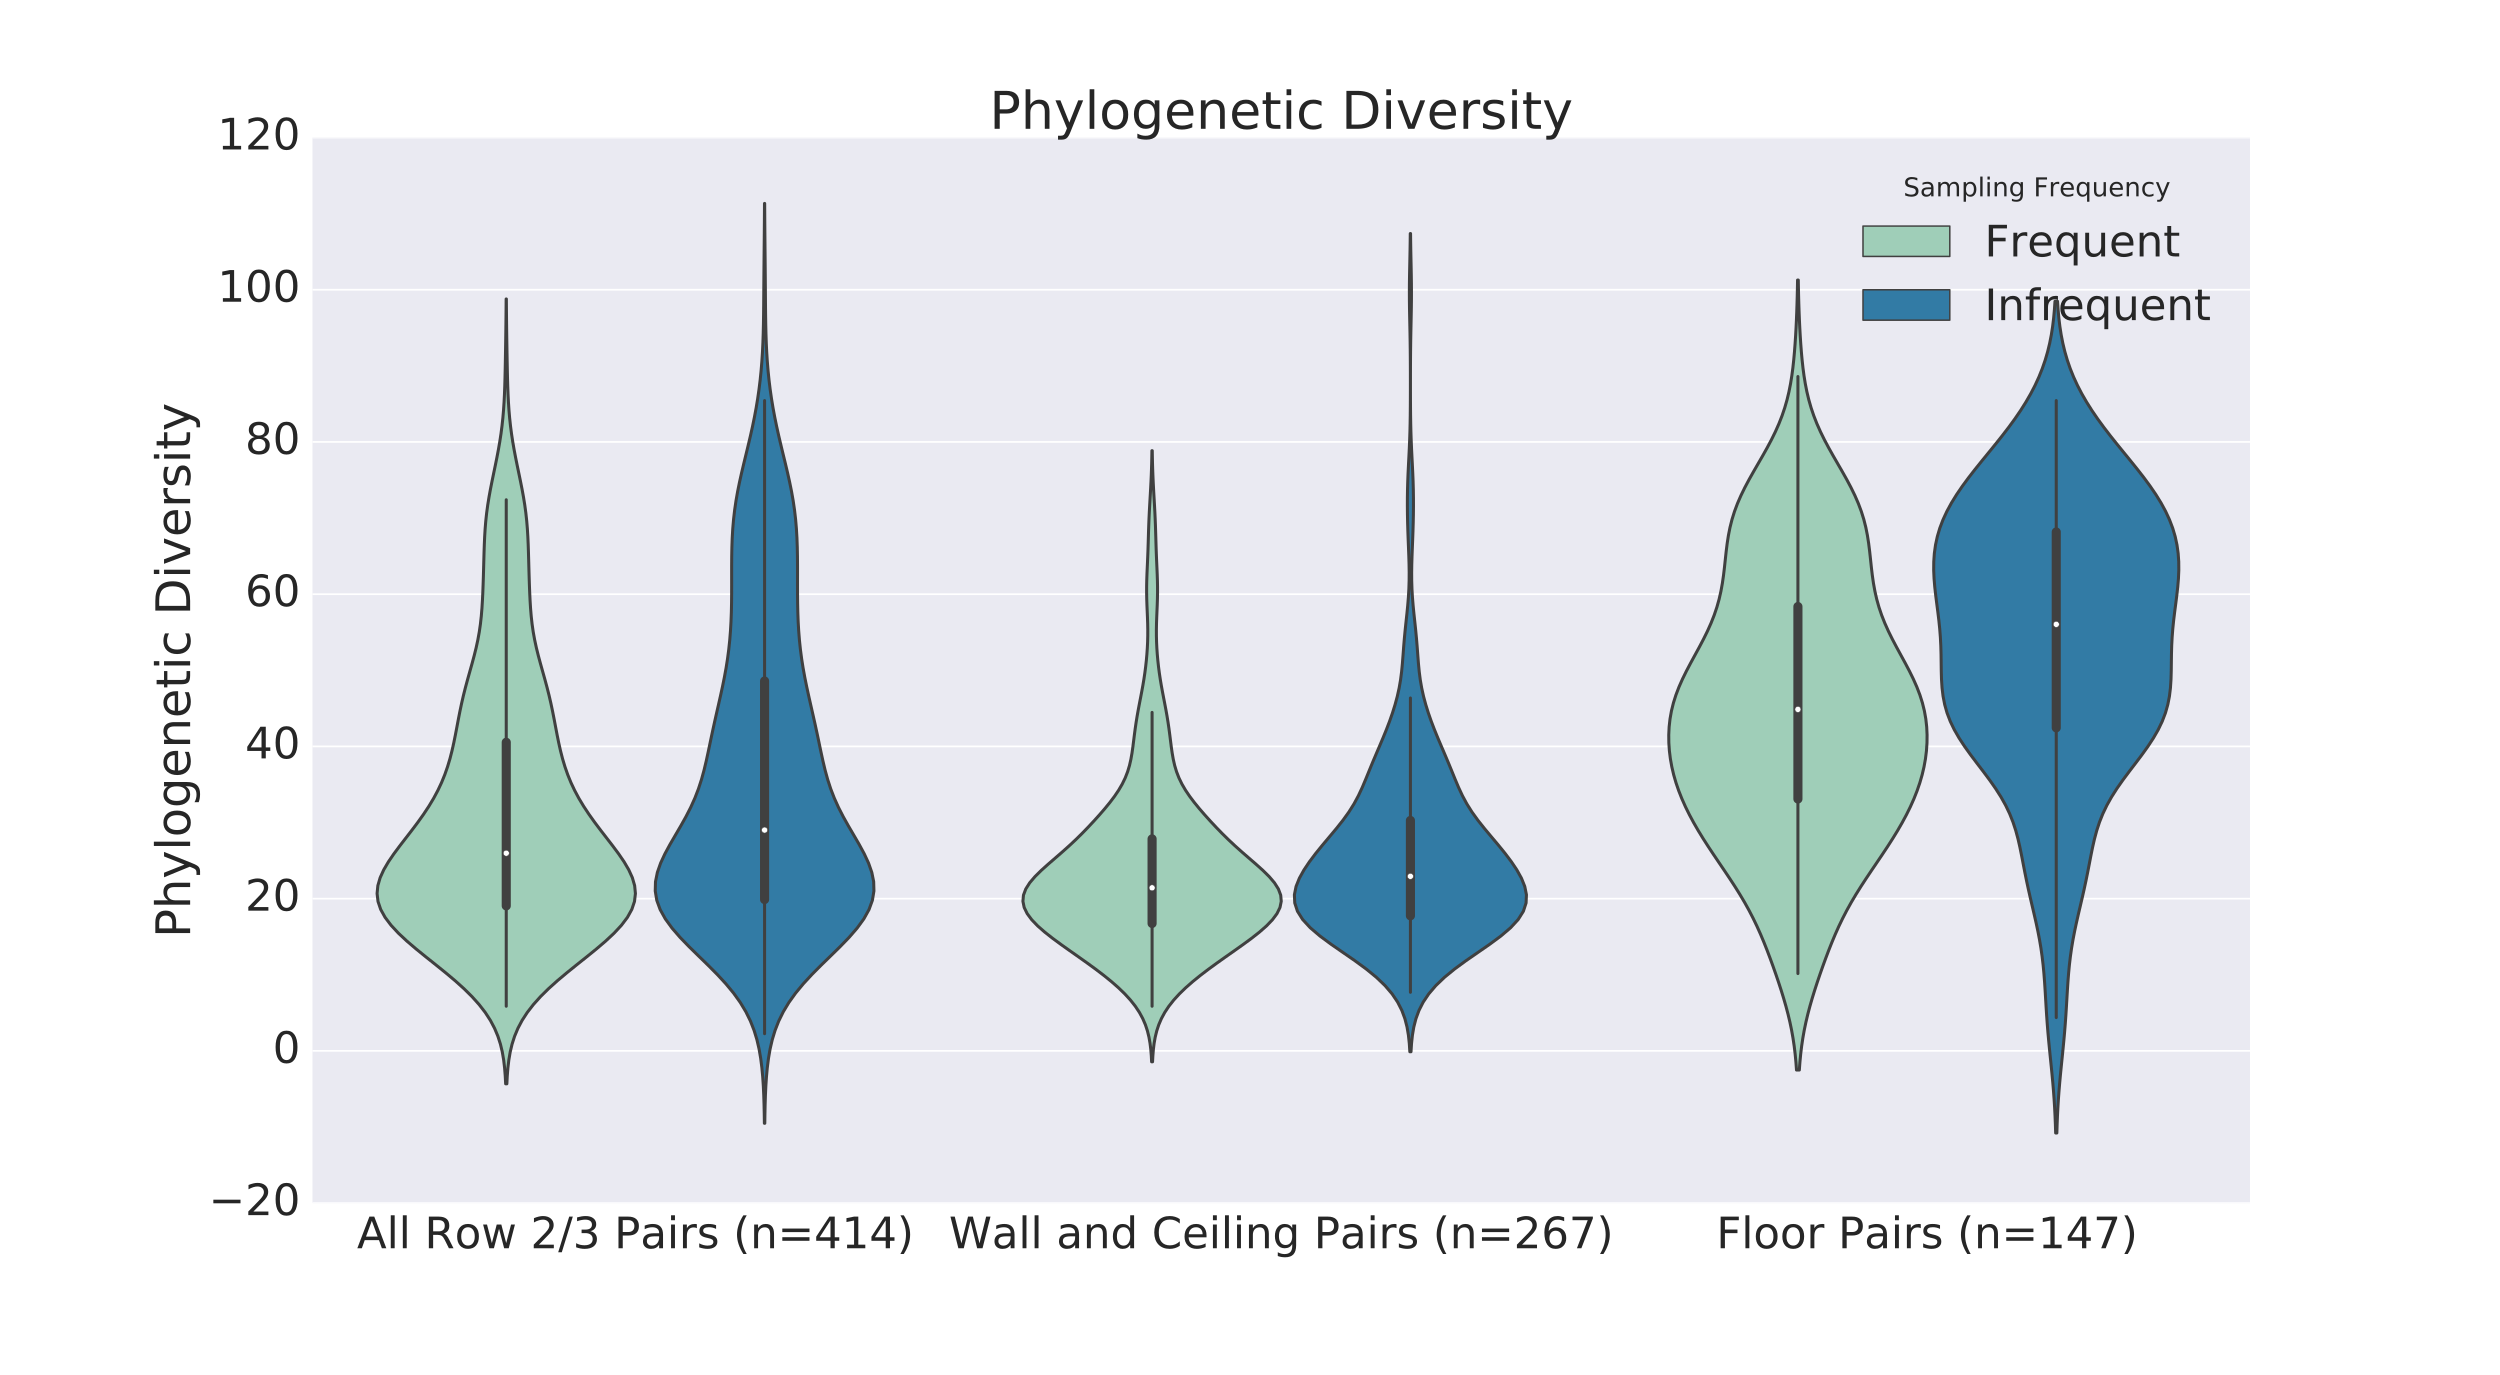 <?xml version="1.0" encoding="utf-8" standalone="no"?>
<!DOCTYPE svg PUBLIC "-//W3C//DTD SVG 1.1//EN"
  "http://www.w3.org/Graphics/SVG/1.1/DTD/svg11.dtd">
<!-- Created with matplotlib (http://matplotlib.org/) -->
<svg height="792pt" version="1.1" viewBox="0 0 1440 792" width="1440pt" xmlns="http://www.w3.org/2000/svg" xmlns:xlink="http://www.w3.org/1999/xlink">
 <defs>
  <style type="text/css">
*{stroke-linecap:butt;stroke-linejoin:round;stroke-miterlimit:100000;}
  </style>
 </defs>
 <g id="figure_1">
  <g id="patch_1">
   <path d="M 0 792 
L 1440 792 
L 1440 0 
L 0 0 
z
" style="fill:#ffffff;"/>
  </g>
  <g id="axes_1">
   <g id="patch_2">
    <path d="M 180 693 
L 1296 693 
L 1296 79.2 
L 180 79.2 
z
" style="fill:#eaeaf2;"/>
   </g>
   <g id="matplotlib.axis_1">
    <g id="xtick_1">
     <g id="line2d_1">
      <defs>
       <path d="M 0 0 
L 0 0 
" id="m947edd4171" style="stroke:#262626;"/>
      </defs>
      <g>
       <use style="fill:#262626;stroke:#262626;" x="366.0" xlink:href="#m947edd4171" y="693.0"/>
      </g>
     </g>
     <g id="line2d_2">
      <g>
       <use style="fill:#262626;stroke:#262626;" x="366.0" xlink:href="#m947edd4171" y="79.2"/>
      </g>
     </g>
     <g id="text_1">
      <!-- All Row 2/3 Pairs (n=414) -->
      <defs>
       <path d="M 25.391 72.906 
L 33.688 72.906 
L 8.297 -9.281 
L 0 -9.281 
z
" id="BitstreamVeraSans-Roman-2f"/>
       <path d="M 41.109 46.297 
Q 39.594 47.172 37.812 47.578 
Q 36.031 48 33.891 48 
Q 26.266 48 22.188 43.047 
Q 18.109 38.094 18.109 28.812 
L 18.109 0 
L 9.078 0 
L 9.078 54.688 
L 18.109 54.688 
L 18.109 46.188 
Q 20.953 51.172 25.484 53.578 
Q 30.031 56 36.531 56 
Q 37.453 56 38.578 55.875 
Q 39.703 55.766 41.062 55.516 
z
" id="BitstreamVeraSans-Roman-72"/>
       <path d="M 34.281 27.484 
Q 23.391 27.484 19.188 25 
Q 14.984 22.516 14.984 16.5 
Q 14.984 11.719 18.141 8.906 
Q 21.297 6.109 26.703 6.109 
Q 34.188 6.109 38.703 11.406 
Q 43.219 16.703 43.219 25.484 
L 43.219 27.484 
z
M 52.203 31.203 
L 52.203 0 
L 43.219 0 
L 43.219 8.297 
Q 40.141 3.328 35.547 0.953 
Q 30.953 -1.422 24.312 -1.422 
Q 15.922 -1.422 10.953 3.297 
Q 6 8.016 6 15.922 
Q 6 25.141 12.172 29.828 
Q 18.359 34.516 30.609 34.516 
L 43.219 34.516 
L 43.219 35.406 
Q 43.219 41.609 39.141 45 
Q 35.062 48.391 27.688 48.391 
Q 23 48.391 18.547 47.266 
Q 14.109 46.141 10.016 43.891 
L 10.016 52.203 
Q 14.938 54.109 19.578 55.047 
Q 24.219 56 28.609 56 
Q 40.484 56 46.344 49.844 
Q 52.203 43.703 52.203 31.203 
" id="BitstreamVeraSans-Roman-61"/>
       <path d="M 40.578 39.312 
Q 47.656 37.797 51.625 33 
Q 55.609 28.219 55.609 21.188 
Q 55.609 10.406 48.188 4.484 
Q 40.766 -1.422 27.094 -1.422 
Q 22.516 -1.422 17.656 -0.516 
Q 12.797 0.391 7.625 2.203 
L 7.625 11.719 
Q 11.719 9.328 16.594 8.109 
Q 21.484 6.891 26.812 6.891 
Q 36.078 6.891 40.938 10.547 
Q 45.797 14.203 45.797 21.188 
Q 45.797 27.641 41.281 31.266 
Q 36.766 34.906 28.719 34.906 
L 20.219 34.906 
L 20.219 43.016 
L 29.109 43.016 
Q 36.375 43.016 40.234 45.922 
Q 44.094 48.828 44.094 54.297 
Q 44.094 59.906 40.109 62.906 
Q 36.141 65.922 28.719 65.922 
Q 24.656 65.922 20.016 65.031 
Q 15.375 64.156 9.812 62.312 
L 9.812 71.094 
Q 15.438 72.656 20.344 73.438 
Q 25.25 74.219 29.594 74.219 
Q 40.828 74.219 47.359 69.109 
Q 53.906 64.016 53.906 55.328 
Q 53.906 49.266 50.438 45.094 
Q 46.969 40.922 40.578 39.312 
" id="BitstreamVeraSans-Roman-33"/>
       <path d="M 30.609 48.391 
Q 23.391 48.391 19.188 42.75 
Q 14.984 37.109 14.984 27.297 
Q 14.984 17.484 19.156 11.844 
Q 23.344 6.203 30.609 6.203 
Q 37.797 6.203 41.984 11.859 
Q 46.188 17.531 46.188 27.297 
Q 46.188 37.016 41.984 42.703 
Q 37.797 48.391 30.609 48.391 
M 30.609 56 
Q 42.328 56 49.016 48.375 
Q 55.719 40.766 55.719 27.297 
Q 55.719 13.875 49.016 6.219 
Q 42.328 -1.422 30.609 -1.422 
Q 18.844 -1.422 12.172 6.219 
Q 5.516 13.875 5.516 27.297 
Q 5.516 40.766 12.172 48.375 
Q 18.844 56 30.609 56 
" id="BitstreamVeraSans-Roman-6f"/>
       <path d="M 12.406 8.297 
L 28.516 8.297 
L 28.516 63.922 
L 10.984 60.406 
L 10.984 69.391 
L 28.422 72.906 
L 38.281 72.906 
L 38.281 8.297 
L 54.391 8.297 
L 54.391 0 
L 12.406 0 
z
" id="BitstreamVeraSans-Roman-31"/>
       <path d="M 44.281 53.078 
L 44.281 44.578 
Q 40.484 46.531 36.375 47.5 
Q 32.281 48.484 27.875 48.484 
Q 21.188 48.484 17.844 46.438 
Q 14.5 44.391 14.5 40.281 
Q 14.5 37.156 16.891 35.375 
Q 19.281 33.594 26.516 31.984 
L 29.594 31.297 
Q 39.156 29.25 43.188 25.516 
Q 47.219 21.781 47.219 15.094 
Q 47.219 7.469 41.188 3.016 
Q 35.156 -1.422 24.609 -1.422 
Q 20.219 -1.422 15.453 -0.562 
Q 10.688 0.297 5.422 2 
L 5.422 11.281 
Q 10.406 8.688 15.234 7.391 
Q 20.062 6.109 24.812 6.109 
Q 31.156 6.109 34.562 8.281 
Q 37.984 10.453 37.984 14.406 
Q 37.984 18.062 35.516 20.016 
Q 33.062 21.969 24.703 23.781 
L 21.578 24.516 
Q 13.234 26.266 9.516 29.906 
Q 5.812 33.547 5.812 39.891 
Q 5.812 47.609 11.281 51.797 
Q 16.75 56 26.812 56 
Q 31.781 56 36.172 55.266 
Q 40.578 54.547 44.281 53.078 
" id="BitstreamVeraSans-Roman-73"/>
       <path d="M 9.422 75.984 
L 18.406 75.984 
L 18.406 0 
L 9.422 0 
z
" id="BitstreamVeraSans-Roman-6c"/>
       <path d="M 10.594 45.406 
L 73.188 45.406 
L 73.188 37.203 
L 10.594 37.203 
z
M 10.594 25.484 
L 73.188 25.484 
L 73.188 17.188 
L 10.594 17.188 
z
" id="BitstreamVeraSans-Roman-3d"/>
       <path d="M 54.891 33.016 
L 54.891 0 
L 45.906 0 
L 45.906 32.719 
Q 45.906 40.484 42.875 44.328 
Q 39.844 48.188 33.797 48.188 
Q 26.516 48.188 22.312 43.547 
Q 18.109 38.922 18.109 30.906 
L 18.109 0 
L 9.078 0 
L 9.078 54.688 
L 18.109 54.688 
L 18.109 46.188 
Q 21.344 51.125 25.703 53.562 
Q 30.078 56 35.797 56 
Q 45.219 56 50.047 50.172 
Q 54.891 44.344 54.891 33.016 
" id="BitstreamVeraSans-Roman-6e"/>
       <path d="M 44.391 34.188 
Q 47.562 33.109 50.562 29.594 
Q 53.562 26.078 56.594 19.922 
L 66.609 0 
L 56 0 
L 46.688 18.703 
Q 43.062 26.031 39.672 28.422 
Q 36.281 30.812 30.422 30.812 
L 19.672 30.812 
L 19.672 0 
L 9.812 0 
L 9.812 72.906 
L 32.078 72.906 
Q 44.578 72.906 50.734 67.672 
Q 56.891 62.453 56.891 51.906 
Q 56.891 45.016 53.688 40.469 
Q 50.484 35.938 44.391 34.188 
M 19.672 64.797 
L 19.672 38.922 
L 32.078 38.922 
Q 39.203 38.922 42.844 42.219 
Q 46.484 45.516 46.484 51.906 
Q 46.484 58.297 42.844 61.547 
Q 39.203 64.797 32.078 64.797 
z
" id="BitstreamVeraSans-Roman-52"/>
       <path d="M 19.672 64.797 
L 19.672 37.406 
L 32.078 37.406 
Q 38.969 37.406 42.719 40.969 
Q 46.484 44.531 46.484 51.125 
Q 46.484 57.672 42.719 61.234 
Q 38.969 64.797 32.078 64.797 
z
M 9.812 72.906 
L 32.078 72.906 
Q 44.344 72.906 50.609 67.359 
Q 56.891 61.812 56.891 51.125 
Q 56.891 40.328 50.609 34.812 
Q 44.344 29.297 32.078 29.297 
L 19.672 29.297 
L 19.672 0 
L 9.812 0 
z
" id="BitstreamVeraSans-Roman-50"/>
       <path d="M 4.203 54.688 
L 13.188 54.688 
L 24.422 12.016 
L 35.594 54.688 
L 46.188 54.688 
L 57.422 12.016 
L 68.609 54.688 
L 77.594 54.688 
L 63.281 0 
L 52.688 0 
L 40.922 44.828 
L 29.109 0 
L 18.5 0 
z
" id="BitstreamVeraSans-Roman-77"/>
       <path d="M 34.188 63.188 
L 20.797 26.906 
L 47.609 26.906 
z
M 28.609 72.906 
L 39.797 72.906 
L 67.578 0 
L 57.328 0 
L 50.688 18.703 
L 17.828 18.703 
L 11.188 0 
L 0.781 0 
z
" id="BitstreamVeraSans-Roman-41"/>
       <path d="M 37.797 64.312 
L 12.891 25.391 
L 37.797 25.391 
z
M 35.203 72.906 
L 47.609 72.906 
L 47.609 25.391 
L 58.016 25.391 
L 58.016 17.188 
L 47.609 17.188 
L 47.609 0 
L 37.797 0 
L 37.797 17.188 
L 4.891 17.188 
L 4.891 26.703 
z
" id="BitstreamVeraSans-Roman-34"/>
       <path d="M 9.422 54.688 
L 18.406 54.688 
L 18.406 0 
L 9.422 0 
z
M 9.422 75.984 
L 18.406 75.984 
L 18.406 64.594 
L 9.422 64.594 
z
" id="BitstreamVeraSans-Roman-69"/>
       <path d="M 19.188 8.297 
L 53.609 8.297 
L 53.609 0 
L 7.328 0 
L 7.328 8.297 
Q 12.938 14.109 22.625 23.891 
Q 32.328 33.688 34.812 36.531 
Q 39.547 41.844 41.422 45.531 
Q 43.312 49.219 43.312 52.781 
Q 43.312 58.594 39.234 62.25 
Q 35.156 65.922 28.609 65.922 
Q 23.969 65.922 18.812 64.312 
Q 13.672 62.703 7.812 59.422 
L 7.812 69.391 
Q 13.766 71.781 18.938 73 
Q 24.125 74.219 28.422 74.219 
Q 39.75 74.219 46.484 68.547 
Q 53.219 62.891 53.219 53.422 
Q 53.219 48.922 51.531 44.891 
Q 49.859 40.875 45.406 35.406 
Q 44.188 33.984 37.641 27.219 
Q 31.109 20.453 19.188 8.297 
" id="BitstreamVeraSans-Roman-32"/>
       <path d="M 31 75.875 
Q 24.469 64.656 21.281 53.656 
Q 18.109 42.672 18.109 31.391 
Q 18.109 20.125 21.312 9.062 
Q 24.516 -2 31 -13.188 
L 23.188 -13.188 
Q 15.875 -1.703 12.234 9.375 
Q 8.594 20.453 8.594 31.391 
Q 8.594 42.281 12.203 53.312 
Q 15.828 64.359 23.188 75.875 
z
" id="BitstreamVeraSans-Roman-28"/>
       <path d="M 8.016 75.875 
L 15.828 75.875 
Q 23.141 64.359 26.781 53.312 
Q 30.422 42.281 30.422 31.391 
Q 30.422 20.453 26.781 9.375 
Q 23.141 -1.703 15.828 -13.188 
L 8.016 -13.188 
Q 14.5 -2 17.703 9.062 
Q 20.906 20.125 20.906 31.391 
Q 20.906 42.672 17.703 53.656 
Q 14.5 64.656 8.016 75.875 
" id="BitstreamVeraSans-Roman-29"/>
       <path id="BitstreamVeraSans-Roman-20"/>
      </defs>
      <g style="fill:#262626;" transform="translate(205.625 718.996)scale(0.25 -0.25)">
       <use xlink:href="#BitstreamVeraSans-Roman-41"/>
       <use x="68.408" xlink:href="#BitstreamVeraSans-Roman-6c"/>
       <use x="96.191" xlink:href="#BitstreamVeraSans-Roman-6c"/>
       <use x="123.975" xlink:href="#BitstreamVeraSans-Roman-20"/>
       <use x="155.762" xlink:href="#BitstreamVeraSans-Roman-52"/>
       <use x="225.182" xlink:href="#BitstreamVeraSans-Roman-6f"/>
       <use x="286.363" xlink:href="#BitstreamVeraSans-Roman-77"/>
       <use x="368.15" xlink:href="#BitstreamVeraSans-Roman-20"/>
       <use x="399.938" xlink:href="#BitstreamVeraSans-Roman-32"/>
       <use x="463.561" xlink:href="#BitstreamVeraSans-Roman-2f"/>
       <use x="497.252" xlink:href="#BitstreamVeraSans-Roman-33"/>
       <use x="560.875" xlink:href="#BitstreamVeraSans-Roman-20"/>
       <use x="592.662" xlink:href="#BitstreamVeraSans-Roman-50"/>
       <use x="652.902" xlink:href="#BitstreamVeraSans-Roman-61"/>
       <use x="714.182" xlink:href="#BitstreamVeraSans-Roman-69"/>
       <use x="741.965" xlink:href="#BitstreamVeraSans-Roman-72"/>
       <use x="783.078" xlink:href="#BitstreamVeraSans-Roman-73"/>
       <use x="835.178" xlink:href="#BitstreamVeraSans-Roman-20"/>
       <use x="866.965" xlink:href="#BitstreamVeraSans-Roman-28"/>
       <use x="905.979" xlink:href="#BitstreamVeraSans-Roman-6e"/>
       <use x="969.357" xlink:href="#BitstreamVeraSans-Roman-3d"/>
       <use x="1053.146" xlink:href="#BitstreamVeraSans-Roman-34"/>
       <use x="1116.77" xlink:href="#BitstreamVeraSans-Roman-31"/>
       <use x="1180.393" xlink:href="#BitstreamVeraSans-Roman-34"/>
       <use x="1244.016" xlink:href="#BitstreamVeraSans-Roman-29"/>
      </g>
     </g>
    </g>
    <g id="xtick_2">
     <g id="line2d_3">
      <g>
       <use style="fill:#262626;stroke:#262626;" x="738.0" xlink:href="#m947edd4171" y="693.0"/>
      </g>
     </g>
     <g id="line2d_4">
      <g>
       <use style="fill:#262626;stroke:#262626;" x="738.0" xlink:href="#m947edd4171" y="79.2"/>
      </g>
     </g>
     <g id="text_2">
      <!-- Wall and Ceiling Pairs (n=267) -->
      <defs>
       <path d="M 64.406 67.281 
L 64.406 56.891 
Q 59.422 61.531 53.781 63.812 
Q 48.141 66.109 41.797 66.109 
Q 29.297 66.109 22.656 58.469 
Q 16.016 50.828 16.016 36.375 
Q 16.016 21.969 22.656 14.328 
Q 29.297 6.688 41.797 6.688 
Q 48.141 6.688 53.781 8.984 
Q 59.422 11.281 64.406 15.922 
L 64.406 5.609 
Q 59.234 2.094 53.438 0.328 
Q 47.656 -1.422 41.219 -1.422 
Q 24.656 -1.422 15.125 8.703 
Q 5.609 18.844 5.609 36.375 
Q 5.609 53.953 15.125 64.078 
Q 24.656 74.219 41.219 74.219 
Q 47.75 74.219 53.531 72.484 
Q 59.328 70.75 64.406 67.281 
" id="BitstreamVeraSans-Roman-43"/>
       <path d="M 56.203 29.594 
L 56.203 25.203 
L 14.891 25.203 
Q 15.484 15.922 20.484 11.062 
Q 25.484 6.203 34.422 6.203 
Q 39.594 6.203 44.453 7.469 
Q 49.312 8.734 54.109 11.281 
L 54.109 2.781 
Q 49.266 0.734 44.188 -0.344 
Q 39.109 -1.422 33.891 -1.422 
Q 20.797 -1.422 13.156 6.188 
Q 5.516 13.812 5.516 26.812 
Q 5.516 40.234 12.766 48.109 
Q 20.016 56 32.328 56 
Q 43.359 56 49.781 48.891 
Q 56.203 41.797 56.203 29.594 
M 47.219 32.234 
Q 47.125 39.594 43.094 43.984 
Q 39.062 48.391 32.422 48.391 
Q 24.906 48.391 20.391 44.141 
Q 15.875 39.891 15.188 32.172 
z
" id="BitstreamVeraSans-Roman-65"/>
       <path d="M 33.016 40.375 
Q 26.375 40.375 22.484 35.828 
Q 18.609 31.297 18.609 23.391 
Q 18.609 15.531 22.484 10.953 
Q 26.375 6.391 33.016 6.391 
Q 39.656 6.391 43.531 10.953 
Q 47.406 15.531 47.406 23.391 
Q 47.406 31.297 43.531 35.828 
Q 39.656 40.375 33.016 40.375 
M 52.594 71.297 
L 52.594 62.312 
Q 48.875 64.062 45.094 64.984 
Q 41.312 65.922 37.594 65.922 
Q 27.828 65.922 22.672 59.328 
Q 17.531 52.734 16.797 39.406 
Q 19.672 43.656 24.016 45.922 
Q 28.375 48.188 33.594 48.188 
Q 44.578 48.188 50.953 41.516 
Q 57.328 34.859 57.328 23.391 
Q 57.328 12.156 50.688 5.359 
Q 44.047 -1.422 33.016 -1.422 
Q 20.359 -1.422 13.672 8.266 
Q 6.984 17.969 6.984 36.375 
Q 6.984 53.656 15.188 63.938 
Q 23.391 74.219 37.203 74.219 
Q 40.922 74.219 44.703 73.484 
Q 48.484 72.75 52.594 71.297 
" id="BitstreamVeraSans-Roman-36"/>
       <path d="M 8.203 72.906 
L 55.078 72.906 
L 55.078 68.703 
L 28.609 0 
L 18.312 0 
L 43.219 64.594 
L 8.203 64.594 
z
" id="BitstreamVeraSans-Roman-37"/>
       <path d="M 45.406 46.391 
L 45.406 75.984 
L 54.391 75.984 
L 54.391 0 
L 45.406 0 
L 45.406 8.203 
Q 42.578 3.328 38.25 0.953 
Q 33.938 -1.422 27.875 -1.422 
Q 17.969 -1.422 11.734 6.484 
Q 5.516 14.406 5.516 27.297 
Q 5.516 40.188 11.734 48.094 
Q 17.969 56 27.875 56 
Q 33.938 56 38.25 53.625 
Q 42.578 51.266 45.406 46.391 
M 14.797 27.297 
Q 14.797 17.391 18.875 11.75 
Q 22.953 6.109 30.078 6.109 
Q 37.203 6.109 41.297 11.75 
Q 45.406 17.391 45.406 27.297 
Q 45.406 37.203 41.297 42.844 
Q 37.203 48.484 30.078 48.484 
Q 22.953 48.484 18.875 42.844 
Q 14.797 37.203 14.797 27.297 
" id="BitstreamVeraSans-Roman-64"/>
       <path d="M 3.328 72.906 
L 13.281 72.906 
L 28.609 11.281 
L 43.891 72.906 
L 54.984 72.906 
L 70.312 11.281 
L 85.594 72.906 
L 95.609 72.906 
L 77.297 0 
L 64.891 0 
L 49.516 63.281 
L 33.984 0 
L 21.578 0 
z
" id="BitstreamVeraSans-Roman-57"/>
       <path d="M 45.406 27.984 
Q 45.406 37.75 41.375 43.109 
Q 37.359 48.484 30.078 48.484 
Q 22.859 48.484 18.828 43.109 
Q 14.797 37.75 14.797 27.984 
Q 14.797 18.266 18.828 12.891 
Q 22.859 7.516 30.078 7.516 
Q 37.359 7.516 41.375 12.891 
Q 45.406 18.266 45.406 27.984 
M 54.391 6.781 
Q 54.391 -7.172 48.188 -13.984 
Q 42 -20.797 29.203 -20.797 
Q 24.469 -20.797 20.266 -20.094 
Q 16.062 -19.391 12.109 -17.922 
L 12.109 -9.188 
Q 16.062 -11.328 19.922 -12.344 
Q 23.781 -13.375 27.781 -13.375 
Q 36.625 -13.375 41.016 -8.766 
Q 45.406 -4.156 45.406 5.172 
L 45.406 9.625 
Q 42.625 4.781 38.281 2.391 
Q 33.938 0 27.875 0 
Q 17.828 0 11.672 7.656 
Q 5.516 15.328 5.516 27.984 
Q 5.516 40.672 11.672 48.328 
Q 17.828 56 27.875 56 
Q 33.938 56 38.281 53.609 
Q 42.625 51.219 45.406 46.391 
L 45.406 54.688 
L 54.391 54.688 
z
" id="BitstreamVeraSans-Roman-67"/>
      </defs>
      <g style="fill:#262626;" transform="translate(546.621 718.996)scale(0.25 -0.25)">
       <use xlink:href="#BitstreamVeraSans-Roman-57"/>
       <use x="98.783" xlink:href="#BitstreamVeraSans-Roman-61"/>
       <use x="160.062" xlink:href="#BitstreamVeraSans-Roman-6c"/>
       <use x="187.846" xlink:href="#BitstreamVeraSans-Roman-6c"/>
       <use x="215.629" xlink:href="#BitstreamVeraSans-Roman-20"/>
       <use x="247.416" xlink:href="#BitstreamVeraSans-Roman-61"/>
       <use x="308.695" xlink:href="#BitstreamVeraSans-Roman-6e"/>
       <use x="372.074" xlink:href="#BitstreamVeraSans-Roman-64"/>
       <use x="435.551" xlink:href="#BitstreamVeraSans-Roman-20"/>
       <use x="467.338" xlink:href="#BitstreamVeraSans-Roman-43"/>
       <use x="537.162" xlink:href="#BitstreamVeraSans-Roman-65"/>
       <use x="598.686" xlink:href="#BitstreamVeraSans-Roman-69"/>
       <use x="626.469" xlink:href="#BitstreamVeraSans-Roman-6c"/>
       <use x="654.252" xlink:href="#BitstreamVeraSans-Roman-69"/>
       <use x="682.035" xlink:href="#BitstreamVeraSans-Roman-6e"/>
       <use x="745.414" xlink:href="#BitstreamVeraSans-Roman-67"/>
       <use x="808.891" xlink:href="#BitstreamVeraSans-Roman-20"/>
       <use x="840.678" xlink:href="#BitstreamVeraSans-Roman-50"/>
       <use x="900.918" xlink:href="#BitstreamVeraSans-Roman-61"/>
       <use x="962.197" xlink:href="#BitstreamVeraSans-Roman-69"/>
       <use x="989.98" xlink:href="#BitstreamVeraSans-Roman-72"/>
       <use x="1031.094" xlink:href="#BitstreamVeraSans-Roman-73"/>
       <use x="1083.193" xlink:href="#BitstreamVeraSans-Roman-20"/>
       <use x="1114.98" xlink:href="#BitstreamVeraSans-Roman-28"/>
       <use x="1153.994" xlink:href="#BitstreamVeraSans-Roman-6e"/>
       <use x="1217.373" xlink:href="#BitstreamVeraSans-Roman-3d"/>
       <use x="1301.162" xlink:href="#BitstreamVeraSans-Roman-32"/>
       <use x="1364.785" xlink:href="#BitstreamVeraSans-Roman-36"/>
       <use x="1428.408" xlink:href="#BitstreamVeraSans-Roman-37"/>
       <use x="1492.031" xlink:href="#BitstreamVeraSans-Roman-29"/>
      </g>
     </g>
    </g>
    <g id="xtick_3">
     <g id="line2d_5">
      <g>
       <use style="fill:#262626;stroke:#262626;" x="1110.0" xlink:href="#m947edd4171" y="693.0"/>
      </g>
     </g>
     <g id="line2d_6">
      <g>
       <use style="fill:#262626;stroke:#262626;" x="1110.0" xlink:href="#m947edd4171" y="79.2"/>
      </g>
     </g>
     <g id="text_3">
      <!-- Floor Pairs (n=147) -->
      <defs>
       <path d="M 9.812 72.906 
L 51.703 72.906 
L 51.703 64.594 
L 19.672 64.594 
L 19.672 43.109 
L 48.578 43.109 
L 48.578 34.812 
L 19.672 34.812 
L 19.672 0 
L 9.812 0 
z
" id="BitstreamVeraSans-Roman-46"/>
      </defs>
      <g style="fill:#262626;" transform="translate(988.635 718.996)scale(0.25 -0.25)">
       <use xlink:href="#BitstreamVeraSans-Roman-46"/>
       <use x="57.52" xlink:href="#BitstreamVeraSans-Roman-6c"/>
       <use x="85.303" xlink:href="#BitstreamVeraSans-Roman-6f"/>
       <use x="146.484" xlink:href="#BitstreamVeraSans-Roman-6f"/>
       <use x="207.666" xlink:href="#BitstreamVeraSans-Roman-72"/>
       <use x="248.779" xlink:href="#BitstreamVeraSans-Roman-20"/>
       <use x="280.566" xlink:href="#BitstreamVeraSans-Roman-50"/>
       <use x="340.807" xlink:href="#BitstreamVeraSans-Roman-61"/>
       <use x="402.086" xlink:href="#BitstreamVeraSans-Roman-69"/>
       <use x="429.869" xlink:href="#BitstreamVeraSans-Roman-72"/>
       <use x="470.982" xlink:href="#BitstreamVeraSans-Roman-73"/>
       <use x="523.082" xlink:href="#BitstreamVeraSans-Roman-20"/>
       <use x="554.869" xlink:href="#BitstreamVeraSans-Roman-28"/>
       <use x="593.883" xlink:href="#BitstreamVeraSans-Roman-6e"/>
       <use x="657.262" xlink:href="#BitstreamVeraSans-Roman-3d"/>
       <use x="741.051" xlink:href="#BitstreamVeraSans-Roman-31"/>
       <use x="804.674" xlink:href="#BitstreamVeraSans-Roman-34"/>
       <use x="868.297" xlink:href="#BitstreamVeraSans-Roman-37"/>
       <use x="931.92" xlink:href="#BitstreamVeraSans-Roman-29"/>
      </g>
     </g>
    </g>
   </g>
   <g id="matplotlib.axis_2">
    <g id="ytick_1">
     <g id="line2d_7">
      <path clip-path="url(#pe29d80d0f0)" d="M 180 693 
L 1296 693 
" style="fill:none;stroke:#ffffff;stroke-linecap:round;"/>
     </g>
     <g id="line2d_8">
      <g>
       <use style="fill:#262626;stroke:#262626;" x="180.0" xlink:href="#m947edd4171" y="693.0"/>
      </g>
     </g>
     <g id="line2d_9">
      <g>
       <use style="fill:#262626;stroke:#262626;" x="1296.0" xlink:href="#m947edd4171" y="693.0"/>
      </g>
     </g>
     <g id="text_4">
      <!-- −20 -->
      <defs>
       <path d="M 31.781 66.406 
Q 24.172 66.406 20.328 58.906 
Q 16.5 51.422 16.5 36.375 
Q 16.5 21.391 20.328 13.891 
Q 24.172 6.391 31.781 6.391 
Q 39.453 6.391 43.281 13.891 
Q 47.125 21.391 47.125 36.375 
Q 47.125 51.422 43.281 58.906 
Q 39.453 66.406 31.781 66.406 
M 31.781 74.219 
Q 44.047 74.219 50.516 64.516 
Q 56.984 54.828 56.984 36.375 
Q 56.984 17.969 50.516 8.266 
Q 44.047 -1.422 31.781 -1.422 
Q 19.531 -1.422 13.062 8.266 
Q 6.594 17.969 6.594 36.375 
Q 6.594 54.828 13.062 64.516 
Q 19.531 74.219 31.781 74.219 
" id="BitstreamVeraSans-Roman-30"/>
       <path d="M 10.594 35.5 
L 73.188 35.5 
L 73.188 27.203 
L 10.594 27.203 
z
" id="BitstreamVeraSans-Roman-2212"/>
      </defs>
      <g style="fill:#262626;" transform="translate(120.238 699.898)scale(0.25 -0.25)">
       <use xlink:href="#BitstreamVeraSans-Roman-2212"/>
       <use x="83.789" xlink:href="#BitstreamVeraSans-Roman-32"/>
       <use x="147.412" xlink:href="#BitstreamVeraSans-Roman-30"/>
      </g>
     </g>
    </g>
    <g id="ytick_2">
     <g id="line2d_10">
      <path clip-path="url(#pe29d80d0f0)" d="M 180 605.314 
L 1296 605.314 
" style="fill:none;stroke:#ffffff;stroke-linecap:round;"/>
     </g>
     <g id="line2d_11">
      <g>
       <use style="fill:#262626;stroke:#262626;" x="180.0" xlink:href="#m947edd4171" y="605.314"/>
      </g>
     </g>
     <g id="line2d_12">
      <g>
       <use style="fill:#262626;stroke:#262626;" x="1296.0" xlink:href="#m947edd4171" y="605.314"/>
      </g>
     </g>
     <g id="text_5">
      <!-- 0 -->
      <g style="fill:#262626;" transform="translate(157.094 612.213)scale(0.25 -0.25)">
       <use xlink:href="#BitstreamVeraSans-Roman-30"/>
      </g>
     </g>
    </g>
    <g id="ytick_3">
     <g id="line2d_13">
      <path clip-path="url(#pe29d80d0f0)" d="M 180 517.629 
L 1296 517.629 
" style="fill:none;stroke:#ffffff;stroke-linecap:round;"/>
     </g>
     <g id="line2d_14">
      <g>
       <use style="fill:#262626;stroke:#262626;" x="180.0" xlink:href="#m947edd4171" y="517.629"/>
      </g>
     </g>
     <g id="line2d_15">
      <g>
       <use style="fill:#262626;stroke:#262626;" x="1296.0" xlink:href="#m947edd4171" y="517.629"/>
      </g>
     </g>
     <g id="text_6">
      <!-- 20 -->
      <g style="fill:#262626;" transform="translate(141.188 524.527)scale(0.25 -0.25)">
       <use xlink:href="#BitstreamVeraSans-Roman-32"/>
       <use x="63.623" xlink:href="#BitstreamVeraSans-Roman-30"/>
      </g>
     </g>
    </g>
    <g id="ytick_4">
     <g id="line2d_16">
      <path clip-path="url(#pe29d80d0f0)" d="M 180 429.943 
L 1296 429.943 
" style="fill:none;stroke:#ffffff;stroke-linecap:round;"/>
     </g>
     <g id="line2d_17">
      <g>
       <use style="fill:#262626;stroke:#262626;" x="180.0" xlink:href="#m947edd4171" y="429.943"/>
      </g>
     </g>
     <g id="line2d_18">
      <g>
       <use style="fill:#262626;stroke:#262626;" x="1296.0" xlink:href="#m947edd4171" y="429.943"/>
      </g>
     </g>
     <g id="text_7">
      <!-- 40 -->
      <g style="fill:#262626;" transform="translate(141.188 436.841)scale(0.25 -0.25)">
       <use xlink:href="#BitstreamVeraSans-Roman-34"/>
       <use x="63.623" xlink:href="#BitstreamVeraSans-Roman-30"/>
      </g>
     </g>
    </g>
    <g id="ytick_5">
     <g id="line2d_19">
      <path clip-path="url(#pe29d80d0f0)" d="M 180 342.257 
L 1296 342.257 
" style="fill:none;stroke:#ffffff;stroke-linecap:round;"/>
     </g>
     <g id="line2d_20">
      <g>
       <use style="fill:#262626;stroke:#262626;" x="180.0" xlink:href="#m947edd4171" y="342.257"/>
      </g>
     </g>
     <g id="line2d_21">
      <g>
       <use style="fill:#262626;stroke:#262626;" x="1296.0" xlink:href="#m947edd4171" y="342.257"/>
      </g>
     </g>
     <g id="text_8">
      <!-- 60 -->
      <g style="fill:#262626;" transform="translate(141.188 349.156)scale(0.25 -0.25)">
       <use xlink:href="#BitstreamVeraSans-Roman-36"/>
       <use x="63.623" xlink:href="#BitstreamVeraSans-Roman-30"/>
      </g>
     </g>
    </g>
    <g id="ytick_6">
     <g id="line2d_22">
      <path clip-path="url(#pe29d80d0f0)" d="M 180 254.571 
L 1296 254.571 
" style="fill:none;stroke:#ffffff;stroke-linecap:round;"/>
     </g>
     <g id="line2d_23">
      <g>
       <use style="fill:#262626;stroke:#262626;" x="180.0" xlink:href="#m947edd4171" y="254.571"/>
      </g>
     </g>
     <g id="line2d_24">
      <g>
       <use style="fill:#262626;stroke:#262626;" x="1296.0" xlink:href="#m947edd4171" y="254.571"/>
      </g>
     </g>
     <g id="text_9">
      <!-- 80 -->
      <defs>
       <path d="M 31.781 34.625 
Q 24.75 34.625 20.719 30.859 
Q 16.703 27.094 16.703 20.516 
Q 16.703 13.922 20.719 10.156 
Q 24.75 6.391 31.781 6.391 
Q 38.812 6.391 42.859 10.172 
Q 46.922 13.969 46.922 20.516 
Q 46.922 27.094 42.891 30.859 
Q 38.875 34.625 31.781 34.625 
M 21.922 38.812 
Q 15.578 40.375 12.031 44.719 
Q 8.5 49.078 8.5 55.328 
Q 8.5 64.062 14.719 69.141 
Q 20.953 74.219 31.781 74.219 
Q 42.672 74.219 48.875 69.141 
Q 55.078 64.062 55.078 55.328 
Q 55.078 49.078 51.531 44.719 
Q 48 40.375 41.703 38.812 
Q 48.828 37.156 52.797 32.312 
Q 56.781 27.484 56.781 20.516 
Q 56.781 9.906 50.312 4.234 
Q 43.844 -1.422 31.781 -1.422 
Q 19.734 -1.422 13.25 4.234 
Q 6.781 9.906 6.781 20.516 
Q 6.781 27.484 10.781 32.312 
Q 14.797 37.156 21.922 38.812 
M 18.312 54.391 
Q 18.312 48.734 21.844 45.562 
Q 25.391 42.391 31.781 42.391 
Q 38.141 42.391 41.719 45.562 
Q 45.312 48.734 45.312 54.391 
Q 45.312 60.062 41.719 63.234 
Q 38.141 66.406 31.781 66.406 
Q 25.391 66.406 21.844 63.234 
Q 18.312 60.062 18.312 54.391 
" id="BitstreamVeraSans-Roman-38"/>
      </defs>
      <g style="fill:#262626;" transform="translate(141.188 261.47)scale(0.25 -0.25)">
       <use xlink:href="#BitstreamVeraSans-Roman-38"/>
       <use x="63.623" xlink:href="#BitstreamVeraSans-Roman-30"/>
      </g>
     </g>
    </g>
    <g id="ytick_7">
     <g id="line2d_25">
      <path clip-path="url(#pe29d80d0f0)" d="M 180 166.886 
L 1296 166.886 
" style="fill:none;stroke:#ffffff;stroke-linecap:round;"/>
     </g>
     <g id="line2d_26">
      <g>
       <use style="fill:#262626;stroke:#262626;" x="180.0" xlink:href="#m947edd4171" y="166.886"/>
      </g>
     </g>
     <g id="line2d_27">
      <g>
       <use style="fill:#262626;stroke:#262626;" x="1296.0" xlink:href="#m947edd4171" y="166.886"/>
      </g>
     </g>
     <g id="text_10">
      <!-- 100 -->
      <g style="fill:#262626;" transform="translate(125.281 173.784)scale(0.25 -0.25)">
       <use xlink:href="#BitstreamVeraSans-Roman-31"/>
       <use x="63.623" xlink:href="#BitstreamVeraSans-Roman-30"/>
       <use x="127.246" xlink:href="#BitstreamVeraSans-Roman-30"/>
      </g>
     </g>
    </g>
    <g id="ytick_8">
     <g id="line2d_28">
      <path clip-path="url(#pe29d80d0f0)" d="M 180 79.2 
L 1296 79.2 
" style="fill:none;stroke:#ffffff;stroke-linecap:round;"/>
     </g>
     <g id="line2d_29">
      <g>
       <use style="fill:#262626;stroke:#262626;" x="180.0" xlink:href="#m947edd4171" y="79.2"/>
      </g>
     </g>
     <g id="line2d_30">
      <g>
       <use style="fill:#262626;stroke:#262626;" x="1296.0" xlink:href="#m947edd4171" y="79.2"/>
      </g>
     </g>
     <g id="text_11">
      <!-- 120 -->
      <g style="fill:#262626;" transform="translate(125.281 86.098)scale(0.25 -0.25)">
       <use xlink:href="#BitstreamVeraSans-Roman-31"/>
       <use x="63.623" xlink:href="#BitstreamVeraSans-Roman-32"/>
       <use x="127.246" xlink:href="#BitstreamVeraSans-Roman-30"/>
      </g>
     </g>
    </g>
    <g id="text_12">
     <!-- Phylogenetic Diversity -->
     <defs>
      <path d="M 18.312 70.219 
L 18.312 54.688 
L 36.812 54.688 
L 36.812 47.703 
L 18.312 47.703 
L 18.312 18.016 
Q 18.312 11.328 20.141 9.422 
Q 21.969 7.516 27.594 7.516 
L 36.812 7.516 
L 36.812 0 
L 27.594 0 
Q 17.188 0 13.234 3.875 
Q 9.281 7.766 9.281 18.016 
L 9.281 47.703 
L 2.688 47.703 
L 2.688 54.688 
L 9.281 54.688 
L 9.281 70.219 
z
" id="BitstreamVeraSans-Roman-74"/>
      <path d="M 2.984 54.688 
L 12.5 54.688 
L 29.594 8.797 
L 46.688 54.688 
L 56.203 54.688 
L 35.688 0 
L 23.484 0 
z
" id="BitstreamVeraSans-Roman-76"/>
      <path d="M 48.781 52.594 
L 48.781 44.188 
Q 44.969 46.297 41.141 47.344 
Q 37.312 48.391 33.406 48.391 
Q 24.656 48.391 19.812 42.844 
Q 14.984 37.312 14.984 27.297 
Q 14.984 17.281 19.812 11.734 
Q 24.656 6.203 33.406 6.203 
Q 37.312 6.203 41.141 7.25 
Q 44.969 8.297 48.781 10.406 
L 48.781 2.094 
Q 45.016 0.344 40.984 -0.531 
Q 36.969 -1.422 32.422 -1.422 
Q 20.062 -1.422 12.781 6.344 
Q 5.516 14.109 5.516 27.297 
Q 5.516 40.672 12.859 48.328 
Q 20.219 56 33.016 56 
Q 37.156 56 41.109 55.141 
Q 45.062 54.297 48.781 52.594 
" id="BitstreamVeraSans-Roman-63"/>
      <path d="M 32.172 -5.078 
Q 28.375 -14.844 24.75 -17.812 
Q 21.141 -20.797 15.094 -20.797 
L 7.906 -20.797 
L 7.906 -13.281 
L 13.188 -13.281 
Q 16.891 -13.281 18.938 -11.516 
Q 21 -9.766 23.484 -3.219 
L 25.094 0.875 
L 2.984 54.688 
L 12.5 54.688 
L 29.594 11.922 
L 46.688 54.688 
L 56.203 54.688 
z
" id="BitstreamVeraSans-Roman-79"/>
      <path d="M 54.891 33.016 
L 54.891 0 
L 45.906 0 
L 45.906 32.719 
Q 45.906 40.484 42.875 44.328 
Q 39.844 48.188 33.797 48.188 
Q 26.516 48.188 22.312 43.547 
Q 18.109 38.922 18.109 30.906 
L 18.109 0 
L 9.078 0 
L 9.078 75.984 
L 18.109 75.984 
L 18.109 46.188 
Q 21.344 51.125 25.703 53.562 
Q 30.078 56 35.797 56 
Q 45.219 56 50.047 50.172 
Q 54.891 44.344 54.891 33.016 
" id="BitstreamVeraSans-Roman-68"/>
      <path d="M 19.672 64.797 
L 19.672 8.109 
L 31.594 8.109 
Q 46.688 8.109 53.688 14.938 
Q 60.688 21.781 60.688 36.531 
Q 60.688 51.172 53.688 57.984 
Q 46.688 64.797 31.594 64.797 
z
M 9.812 72.906 
L 30.078 72.906 
Q 51.266 72.906 61.172 64.094 
Q 71.094 55.281 71.094 36.531 
Q 71.094 17.672 61.125 8.828 
Q 51.172 0 30.078 0 
L 9.812 0 
z
" id="BitstreamVeraSans-Roman-44"/>
     </defs>
     <g style="fill:#262626;" transform="translate(109.519 540.152)rotate(-90.0)scale(0.275 -0.275)">
      <use xlink:href="#BitstreamVeraSans-Roman-50"/>
      <use x="60.303" xlink:href="#BitstreamVeraSans-Roman-68"/>
      <use x="123.682" xlink:href="#BitstreamVeraSans-Roman-79"/>
      <use x="182.861" xlink:href="#BitstreamVeraSans-Roman-6c"/>
      <use x="210.645" xlink:href="#BitstreamVeraSans-Roman-6f"/>
      <use x="271.826" xlink:href="#BitstreamVeraSans-Roman-67"/>
      <use x="335.303" xlink:href="#BitstreamVeraSans-Roman-65"/>
      <use x="396.826" xlink:href="#BitstreamVeraSans-Roman-6e"/>
      <use x="460.205" xlink:href="#BitstreamVeraSans-Roman-65"/>
      <use x="521.729" xlink:href="#BitstreamVeraSans-Roman-74"/>
      <use x="560.938" xlink:href="#BitstreamVeraSans-Roman-69"/>
      <use x="588.721" xlink:href="#BitstreamVeraSans-Roman-63"/>
      <use x="643.701" xlink:href="#BitstreamVeraSans-Roman-20"/>
      <use x="675.488" xlink:href="#BitstreamVeraSans-Roman-44"/>
      <use x="752.49" xlink:href="#BitstreamVeraSans-Roman-69"/>
      <use x="780.273" xlink:href="#BitstreamVeraSans-Roman-76"/>
      <use x="839.453" xlink:href="#BitstreamVeraSans-Roman-65"/>
      <use x="900.977" xlink:href="#BitstreamVeraSans-Roman-72"/>
      <use x="942.09" xlink:href="#BitstreamVeraSans-Roman-73"/>
      <use x="994.189" xlink:href="#BitstreamVeraSans-Roman-69"/>
      <use x="1021.973" xlink:href="#BitstreamVeraSans-Roman-74"/>
      <use x="1061.182" xlink:href="#BitstreamVeraSans-Roman-79"/>
     </g>
    </g>
   </g>
   <g id="PolyCollection_1">
    <defs>
     <path d="M 291.949 -167.728 
L 291.251 -167.728 
L 291.015 -172.294 
L 290.653 -176.861 
L 290.112 -181.427 
L 289.334 -185.993 
L 288.25 -190.56 
L 286.788 -195.126 
L 284.879 -199.692 
L 282.463 -204.258 
L 279.496 -208.825 
L 275.959 -213.391 
L 271.86 -217.957 
L 267.237 -222.524 
L 262.16 -227.09 
L 256.73 -231.656 
L 251.076 -236.222 
L 245.349 -240.789 
L 239.719 -245.355 
L 234.37 -249.921 
L 229.485 -254.487 
L 225.243 -259.054 
L 221.797 -263.62 
L 219.269 -268.186 
L 217.73 -272.753 
L 217.2 -277.319 
L 217.641 -281.885 
L 218.965 -286.451 
L 221.044 -291.018 
L 223.723 -295.584 
L 226.839 -300.15 
L 230.231 -304.716 
L 233.755 -309.283 
L 237.285 -313.849 
L 240.718 -318.415 
L 243.974 -322.982 
L 246.995 -327.548 
L 249.74 -332.114 
L 252.189 -336.68 
L 254.339 -341.247 
L 256.2 -345.813 
L 257.797 -350.379 
L 259.164 -354.945 
L 260.339 -359.512 
L 261.367 -364.078 
L 262.293 -368.644 
L 263.165 -373.211 
L 264.029 -377.777 
L 264.927 -382.343 
L 265.894 -386.909 
L 266.95 -391.476 
L 268.101 -396.042 
L 269.331 -400.608 
L 270.61 -405.174 
L 271.891 -409.741 
L 273.121 -414.307 
L 274.252 -418.873 
L 275.241 -423.44 
L 276.067 -428.006 
L 276.726 -432.572 
L 277.23 -437.138 
L 277.607 -441.705 
L 277.888 -446.271 
L 278.104 -450.837 
L 278.277 -455.403 
L 278.424 -459.97 
L 278.554 -464.536 
L 278.678 -469.102 
L 278.806 -473.669 
L 278.959 -478.235 
L 279.16 -482.801 
L 279.436 -487.367 
L 279.813 -491.934 
L 280.308 -496.5 
L 280.926 -501.066 
L 281.661 -505.632 
L 282.494 -510.199 
L 283.399 -514.765 
L 284.342 -519.331 
L 285.291 -523.898 
L 286.213 -528.464 
L 287.081 -533.03 
L 287.872 -537.596 
L 288.569 -542.163 
L 289.164 -546.729 
L 289.654 -551.295 
L 290.045 -555.862 
L 290.347 -560.428 
L 290.575 -564.994 
L 290.747 -569.56 
L 290.877 -574.127 
L 290.982 -578.693 
L 291.072 -583.259 
L 291.153 -587.825 
L 291.229 -592.392 
L 291.299 -596.958 
L 291.364 -601.524 
L 291.421 -606.091 
L 291.469 -610.657 
L 291.508 -615.223 
L 291.538 -619.789 
L 291.662 -619.789 
L 291.662 -619.789 
L 291.692 -615.223 
L 291.731 -610.657 
L 291.779 -606.091 
L 291.836 -601.524 
L 291.901 -596.958 
L 291.971 -592.392 
L 292.047 -587.825 
L 292.128 -583.259 
L 292.218 -578.693 
L 292.323 -574.127 
L 292.453 -569.56 
L 292.625 -564.994 
L 292.853 -560.428 
L 293.155 -555.862 
L 293.546 -551.295 
L 294.036 -546.729 
L 294.631 -542.163 
L 295.328 -537.596 
L 296.119 -533.03 
L 296.987 -528.464 
L 297.909 -523.898 
L 298.858 -519.331 
L 299.801 -514.765 
L 300.706 -510.199 
L 301.539 -505.632 
L 302.274 -501.066 
L 302.892 -496.5 
L 303.387 -491.934 
L 303.764 -487.367 
L 304.04 -482.801 
L 304.241 -478.235 
L 304.394 -473.669 
L 304.522 -469.102 
L 304.646 -464.536 
L 304.776 -459.97 
L 304.923 -455.403 
L 305.096 -450.837 
L 305.312 -446.271 
L 305.593 -441.705 
L 305.97 -437.138 
L 306.474 -432.572 
L 307.133 -428.006 
L 307.959 -423.44 
L 308.948 -418.873 
L 310.079 -414.307 
L 311.309 -409.741 
L 312.59 -405.174 
L 313.869 -400.608 
L 315.099 -396.042 
L 316.25 -391.476 
L 317.306 -386.909 
L 318.273 -382.343 
L 319.171 -377.777 
L 320.035 -373.211 
L 320.907 -368.644 
L 321.833 -364.078 
L 322.861 -359.512 
L 324.036 -354.945 
L 325.403 -350.379 
L 327 -345.813 
L 328.861 -341.247 
L 331.011 -336.68 
L 333.46 -332.114 
L 336.205 -327.548 
L 339.226 -322.982 
L 342.482 -318.415 
L 345.915 -313.849 
L 349.445 -309.283 
L 352.969 -304.716 
L 356.361 -300.15 
L 359.477 -295.584 
L 362.156 -291.018 
L 364.235 -286.451 
L 365.559 -281.885 
L 366 -277.319 
L 365.47 -272.753 
L 363.931 -268.186 
L 361.403 -263.62 
L 357.957 -259.054 
L 353.715 -254.487 
L 348.83 -249.921 
L 343.481 -245.355 
L 337.851 -240.789 
L 332.124 -236.222 
L 326.47 -231.656 
L 321.04 -227.09 
L 315.963 -222.524 
L 311.34 -217.957 
L 307.241 -213.391 
L 303.704 -208.825 
L 300.737 -204.258 
L 298.321 -199.692 
L 296.412 -195.126 
L 294.95 -190.56 
L 293.866 -185.993 
L 293.088 -181.427 
L 292.547 -176.861 
L 292.185 -172.294 
L 291.949 -167.728 
z
" id="m1c2da4101b" style="stroke:#404040;stroke-width:1.75;"/>
    </defs>
    <g clip-path="url(#pe29d80d0f0)">
     <use style="fill:#9fceb8;stroke:#404040;stroke-width:1.75;" x="0.0" xlink:href="#m1c2da4101b" y="792.0"/>
    </g>
   </g>
   <g id="PolyCollection_2">
    <defs>
     <path d="M 440.518 -144.993 
L 440.282 -144.993 
L 440.207 -150.345 
L 440.093 -155.697 
L 439.923 -161.049 
L 439.676 -166.4 
L 439.324 -171.752 
L 438.829 -177.104 
L 438.146 -182.455 
L 437.217 -187.807 
L 435.977 -193.159 
L 434.348 -198.51 
L 432.254 -203.862 
L 429.624 -209.214 
L 426.403 -214.566 
L 422.57 -219.917 
L 418.148 -225.269 
L 413.213 -230.621 
L 407.9 -235.972 
L 402.396 -241.324 
L 396.931 -246.676 
L 391.754 -252.028 
L 387.111 -257.379 
L 383.219 -262.731 
L 380.248 -268.083 
L 378.303 -273.434 
L 377.419 -278.786 
L 377.564 -284.138 
L 378.642 -289.489 
L 380.51 -294.841 
L 382.989 -300.193 
L 385.882 -305.545 
L 388.986 -310.896 
L 392.114 -316.248 
L 395.107 -321.6 
L 397.844 -326.951 
L 400.255 -332.303 
L 402.318 -337.655 
L 404.055 -343.006 
L 405.524 -348.358 
L 406.8 -353.71 
L 407.964 -359.062 
L 409.085 -364.413 
L 410.213 -369.765 
L 411.374 -375.117 
L 412.572 -380.468 
L 413.79 -385.82 
L 414.998 -391.172 
L 416.161 -396.524 
L 417.245 -401.875 
L 418.22 -407.227 
L 419.065 -412.579 
L 419.769 -417.93 
L 420.331 -423.282 
L 420.757 -428.634 
L 421.061 -433.985 
L 421.26 -439.337 
L 421.375 -444.689 
L 421.426 -450.041 
L 421.437 -455.392 
L 421.431 -460.744 
L 421.432 -466.096 
L 421.468 -471.447 
L 421.568 -476.799 
L 421.76 -482.151 
L 422.075 -487.503 
L 422.534 -492.854 
L 423.153 -498.206 
L 423.937 -503.558 
L 424.879 -508.909 
L 425.96 -514.261 
L 427.151 -519.613 
L 428.415 -524.964 
L 429.714 -530.316 
L 431.009 -535.668 
L 432.265 -541.02 
L 433.453 -546.371 
L 434.551 -551.723 
L 435.547 -557.075 
L 436.43 -562.426 
L 437.199 -567.778 
L 437.854 -573.13 
L 438.398 -578.482 
L 438.837 -583.833 
L 439.179 -589.185 
L 439.434 -594.537 
L 439.616 -599.888 
L 439.74 -605.24 
L 439.822 -610.592 
L 439.877 -615.943 
L 439.918 -621.295 
L 439.956 -626.647 
L 439.997 -631.999 
L 440.043 -637.35 
L 440.093 -642.702 
L 440.146 -648.054 
L 440.197 -653.405 
L 440.245 -658.757 
L 440.286 -664.109 
L 440.32 -669.461 
L 440.346 -674.812 
L 440.454 -674.812 
L 440.454 -674.812 
L 440.48 -669.461 
L 440.514 -664.109 
L 440.555 -658.757 
L 440.603 -653.405 
L 440.654 -648.054 
L 440.707 -642.702 
L 440.757 -637.35 
L 440.803 -631.999 
L 440.844 -626.647 
L 440.882 -621.295 
L 440.923 -615.943 
L 440.978 -610.592 
L 441.06 -605.24 
L 441.184 -599.888 
L 441.366 -594.537 
L 441.621 -589.185 
L 441.963 -583.833 
L 442.402 -578.482 
L 442.946 -573.13 
L 443.601 -567.778 
L 444.37 -562.426 
L 445.253 -557.075 
L 446.249 -551.723 
L 447.347 -546.371 
L 448.535 -541.02 
L 449.791 -535.668 
L 451.086 -530.316 
L 452.385 -524.964 
L 453.649 -519.613 
L 454.84 -514.261 
L 455.921 -508.909 
L 456.863 -503.558 
L 457.647 -498.206 
L 458.266 -492.854 
L 458.725 -487.503 
L 459.039 -482.151 
L 459.232 -476.799 
L 459.332 -471.447 
L 459.368 -466.096 
L 459.369 -460.744 
L 459.363 -455.392 
L 459.374 -450.041 
L 459.425 -444.689 
L 459.54 -439.337 
L 459.739 -433.985 
L 460.043 -428.634 
L 460.469 -423.282 
L 461.031 -417.93 
L 461.735 -412.579 
L 462.58 -407.227 
L 463.555 -401.875 
L 464.639 -396.524 
L 465.802 -391.172 
L 467.01 -385.82 
L 468.228 -380.468 
L 469.426 -375.117 
L 470.587 -369.765 
L 471.715 -364.413 
L 472.836 -359.062 
L 474 -353.71 
L 475.276 -348.358 
L 476.745 -343.006 
L 478.482 -337.655 
L 480.545 -332.303 
L 482.956 -326.951 
L 485.693 -321.6 
L 488.686 -316.248 
L 491.814 -310.896 
L 494.918 -305.545 
L 497.811 -300.193 
L 500.29 -294.841 
L 502.158 -289.489 
L 503.236 -284.138 
L 503.381 -278.786 
L 502.497 -273.434 
L 500.552 -268.083 
L 497.581 -262.731 
L 493.689 -257.379 
L 489.046 -252.028 
L 483.869 -246.676 
L 478.404 -241.324 
L 472.9 -235.972 
L 467.587 -230.621 
L 462.652 -225.269 
L 458.23 -219.917 
L 454.397 -214.566 
L 451.176 -209.214 
L 448.546 -203.862 
L 446.452 -198.51 
L 444.823 -193.159 
L 443.583 -187.807 
L 442.654 -182.455 
L 441.971 -177.104 
L 441.476 -171.752 
L 441.124 -166.4 
L 440.877 -161.049 
L 440.707 -155.697 
L 440.593 -150.345 
L 440.518 -144.993 
z
" id="m8798c96e72" style="stroke:#404040;stroke-width:1.75;"/>
    </defs>
    <g clip-path="url(#pe29d80d0f0)">
     <use style="fill:#327ba5;stroke:#404040;stroke-width:1.75;" x="0.0" xlink:href="#m8798c96e72" y="792.0"/>
    </g>
   </g>
   <g id="PolyCollection_3">
    <defs>
     <path d="M 663.868 -180.408 
L 663.332 -180.408 
L 663.145 -183.963 
L 662.855 -187.519 
L 662.421 -191.074 
L 661.795 -194.63 
L 660.924 -198.185 
L 659.752 -201.741 
L 658.225 -205.296 
L 656.298 -208.852 
L 653.939 -212.407 
L 651.132 -215.963 
L 647.882 -219.519 
L 644.21 -223.074 
L 640.155 -226.63 
L 635.766 -230.185 
L 631.102 -233.741 
L 626.229 -237.296 
L 621.22 -240.852 
L 616.163 -244.407 
L 611.157 -247.963 
L 606.323 -251.518 
L 601.8 -255.074 
L 597.742 -258.629 
L 594.312 -262.185 
L 591.662 -265.74 
L 589.927 -269.296 
L 589.2 -272.851 
L 589.518 -276.407 
L 590.854 -279.962 
L 593.114 -283.518 
L 596.141 -287.073 
L 599.74 -290.629 
L 603.696 -294.184 
L 607.806 -297.74 
L 611.904 -301.295 
L 615.879 -304.851 
L 619.677 -308.406 
L 623.29 -311.962 
L 626.743 -315.517 
L 630.064 -319.073 
L 633.268 -322.628 
L 636.344 -326.184 
L 639.254 -329.739 
L 641.942 -333.295 
L 644.346 -336.85 
L 646.42 -340.406 
L 648.141 -343.961 
L 649.516 -347.517 
L 650.582 -351.073 
L 651.394 -354.628 
L 652.02 -358.184 
L 652.528 -361.739 
L 652.978 -365.295 
L 653.421 -368.85 
L 653.891 -372.406 
L 654.411 -375.961 
L 654.988 -379.517 
L 655.62 -383.072 
L 656.292 -386.628 
L 656.981 -390.183 
L 657.661 -393.739 
L 658.308 -397.294 
L 658.903 -400.85 
L 659.433 -404.405 
L 659.894 -407.961 
L 660.284 -411.516 
L 660.603 -415.072 
L 660.85 -418.627 
L 661.02 -422.183 
L 661.109 -425.738 
L 661.118 -429.294 
L 661.055 -432.849 
L 660.935 -436.405 
L 660.786 -439.96 
L 660.637 -443.516 
L 660.52 -447.071 
L 660.457 -450.627 
L 660.461 -454.182 
L 660.531 -457.738 
L 660.652 -461.293 
L 660.804 -464.849 
L 660.964 -468.404 
L 661.114 -471.96 
L 661.245 -475.515 
L 661.358 -479.071 
L 661.46 -482.627 
L 661.566 -486.182 
L 661.686 -489.738 
L 661.828 -493.293 
L 661.995 -496.849 
L 662.184 -500.404 
L 662.386 -503.96 
L 662.592 -507.515 
L 662.79 -511.071 
L 662.972 -514.626 
L 663.131 -518.182 
L 663.262 -521.737 
L 663.367 -525.293 
L 663.445 -528.848 
L 663.501 -532.404 
L 663.699 -532.404 
L 663.699 -532.404 
L 663.755 -528.848 
L 663.833 -525.293 
L 663.938 -521.737 
L 664.069 -518.182 
L 664.228 -514.626 
L 664.41 -511.071 
L 664.608 -507.515 
L 664.814 -503.96 
L 665.016 -500.404 
L 665.205 -496.849 
L 665.372 -493.293 
L 665.514 -489.738 
L 665.634 -486.182 
L 665.74 -482.627 
L 665.842 -479.071 
L 665.955 -475.515 
L 666.086 -471.96 
L 666.236 -468.404 
L 666.396 -464.849 
L 666.548 -461.293 
L 666.669 -457.738 
L 666.739 -454.182 
L 666.743 -450.627 
L 666.68 -447.071 
L 666.563 -443.516 
L 666.414 -439.96 
L 666.265 -436.405 
L 666.145 -432.849 
L 666.082 -429.294 
L 666.091 -425.738 
L 666.18 -422.183 
L 666.35 -418.627 
L 666.597 -415.072 
L 666.916 -411.516 
L 667.306 -407.961 
L 667.767 -404.405 
L 668.297 -400.85 
L 668.892 -397.294 
L 669.539 -393.739 
L 670.219 -390.183 
L 670.908 -386.628 
L 671.58 -383.072 
L 672.212 -379.517 
L 672.789 -375.961 
L 673.309 -372.406 
L 673.779 -368.85 
L 674.222 -365.295 
L 674.672 -361.739 
L 675.18 -358.184 
L 675.806 -354.628 
L 676.618 -351.073 
L 677.684 -347.517 
L 679.059 -343.961 
L 680.78 -340.406 
L 682.854 -336.85 
L 685.258 -333.295 
L 687.946 -329.739 
L 690.856 -326.184 
L 693.932 -322.628 
L 697.136 -319.073 
L 700.457 -315.517 
L 703.91 -311.962 
L 707.523 -308.406 
L 711.321 -304.851 
L 715.296 -301.295 
L 719.394 -297.74 
L 723.504 -294.184 
L 727.46 -290.629 
L 731.059 -287.073 
L 734.086 -283.518 
L 736.346 -279.962 
L 737.682 -276.407 
L 738 -272.851 
L 737.273 -269.296 
L 735.538 -265.74 
L 732.888 -262.185 
L 729.458 -258.629 
L 725.4 -255.074 
L 720.877 -251.518 
L 716.043 -247.963 
L 711.037 -244.407 
L 705.98 -240.852 
L 700.971 -237.296 
L 696.098 -233.741 
L 691.434 -230.185 
L 687.045 -226.63 
L 682.99 -223.074 
L 679.318 -219.519 
L 676.068 -215.963 
L 673.261 -212.407 
L 670.902 -208.852 
L 668.975 -205.296 
L 667.448 -201.741 
L 666.276 -198.185 
L 665.405 -194.63 
L 664.779 -191.074 
L 664.345 -187.519 
L 664.055 -183.963 
L 663.868 -180.408 
z
" id="m00fda0cccb" style="stroke:#404040;stroke-width:1.75;"/>
    </defs>
    <g clip-path="url(#pe29d80d0f0)">
     <use style="fill:#9fceb8;stroke:#404040;stroke-width:1.75;" x="0.0" xlink:href="#m00fda0cccb" y="792.0"/>
    </g>
   </g>
   <g id="PolyCollection_4">
    <defs>
     <path d="M 812.737 -186.194 
L 812.063 -186.194 
L 811.76 -190.954 
L 811.251 -195.715 
L 810.443 -200.475 
L 809.223 -205.236 
L 807.467 -209.996 
L 805.048 -214.757 
L 801.849 -219.517 
L 797.781 -224.277 
L 792.813 -229.038 
L 786.999 -233.798 
L 780.509 -238.559 
L 773.628 -243.319 
L 766.746 -248.08 
L 760.302 -252.84 
L 754.718 -257.601 
L 750.329 -262.361 
L 747.334 -267.122 
L 745.778 -271.882 
L 745.572 -276.643 
L 746.535 -281.403 
L 748.444 -286.164 
L 751.084 -290.924 
L 754.273 -295.684 
L 757.864 -300.445 
L 761.729 -305.205 
L 765.731 -309.966 
L 769.71 -314.726 
L 773.493 -319.487 
L 776.927 -324.247 
L 779.924 -329.008 
L 782.485 -333.768 
L 784.7 -338.529 
L 786.706 -343.289 
L 788.642 -348.05 
L 790.601 -352.81 
L 792.614 -357.571 
L 794.655 -362.331 
L 796.672 -367.091 
L 798.609 -371.852 
L 800.423 -376.612 
L 802.083 -381.373 
L 803.565 -386.133 
L 804.845 -390.894 
L 805.9 -395.654 
L 806.724 -400.415 
L 807.337 -405.175 
L 807.791 -409.936 
L 808.159 -414.696 
L 808.513 -419.457 
L 808.907 -424.217 
L 809.363 -428.978 
L 809.866 -433.738 
L 810.378 -438.498 
L 810.85 -443.259 
L 811.239 -448.019 
L 811.513 -452.78 
L 811.661 -457.54 
L 811.689 -462.301 
L 811.616 -467.061 
L 811.473 -471.822 
L 811.291 -476.582 
L 811.102 -481.343 
L 810.93 -486.103 
L 810.79 -490.864 
L 810.694 -495.624 
L 810.648 -500.385 
L 810.657 -505.145 
L 810.728 -509.905 
L 810.861 -514.666 
L 811.051 -519.426 
L 811.281 -524.187 
L 811.525 -528.947 
L 811.759 -533.708 
L 811.961 -538.468 
L 812.12 -543.229 
L 812.233 -547.989 
L 812.308 -552.75 
L 812.352 -557.51 
L 812.376 -562.271 
L 812.387 -567.031 
L 812.389 -571.792 
L 812.384 -576.552 
L 812.37 -581.312 
L 812.343 -586.073 
L 812.3 -590.833 
L 812.237 -595.594 
L 812.155 -600.354 
L 812.058 -605.115 
L 811.959 -609.875 
L 811.873 -614.636 
L 811.817 -619.396 
L 811.803 -624.157 
L 811.834 -628.917 
L 811.904 -633.678 
L 811.997 -638.438 
L 812.097 -643.199 
L 812.189 -647.959 
L 812.264 -652.719 
L 812.319 -657.48 
L 812.481 -657.48 
L 812.481 -657.48 
L 812.536 -652.719 
L 812.611 -647.959 
L 812.703 -643.199 
L 812.803 -638.438 
L 812.896 -633.678 
L 812.966 -628.917 
L 812.997 -624.157 
L 812.983 -619.396 
L 812.927 -614.636 
L 812.841 -609.875 
L 812.742 -605.115 
L 812.645 -600.354 
L 812.563 -595.594 
L 812.5 -590.833 
L 812.457 -586.073 
L 812.43 -581.312 
L 812.416 -576.552 
L 812.411 -571.792 
L 812.413 -567.031 
L 812.424 -562.271 
L 812.448 -557.51 
L 812.492 -552.75 
L 812.567 -547.989 
L 812.68 -543.229 
L 812.839 -538.468 
L 813.041 -533.708 
L 813.275 -528.947 
L 813.519 -524.187 
L 813.749 -519.426 
L 813.939 -514.666 
L 814.072 -509.905 
L 814.143 -505.145 
L 814.152 -500.385 
L 814.106 -495.624 
L 814.01 -490.864 
L 813.87 -486.103 
L 813.698 -481.343 
L 813.509 -476.582 
L 813.327 -471.822 
L 813.184 -467.061 
L 813.111 -462.301 
L 813.139 -457.54 
L 813.287 -452.78 
L 813.561 -448.019 
L 813.95 -443.259 
L 814.422 -438.498 
L 814.934 -433.738 
L 815.437 -428.978 
L 815.893 -424.217 
L 816.287 -419.457 
L 816.641 -414.696 
L 817.009 -409.936 
L 817.463 -405.175 
L 818.076 -400.415 
L 818.9 -395.654 
L 819.955 -390.894 
L 821.235 -386.133 
L 822.717 -381.373 
L 824.377 -376.612 
L 826.191 -371.852 
L 828.128 -367.091 
L 830.145 -362.331 
L 832.186 -357.571 
L 834.199 -352.81 
L 836.158 -348.05 
L 838.094 -343.289 
L 840.1 -338.529 
L 842.315 -333.768 
L 844.876 -329.008 
L 847.873 -324.247 
L 851.307 -319.487 
L 855.09 -314.726 
L 859.069 -309.966 
L 863.071 -305.205 
L 866.936 -300.445 
L 870.527 -295.684 
L 873.716 -290.924 
L 876.356 -286.164 
L 878.265 -281.403 
L 879.228 -276.643 
L 879.022 -271.882 
L 877.466 -267.122 
L 874.471 -262.361 
L 870.082 -257.601 
L 864.498 -252.84 
L 858.054 -248.08 
L 851.172 -243.319 
L 844.291 -238.559 
L 837.801 -233.798 
L 831.987 -229.038 
L 827.019 -224.277 
L 822.951 -219.517 
L 819.752 -214.757 
L 817.333 -209.996 
L 815.577 -205.236 
L 814.357 -200.475 
L 813.549 -195.715 
L 813.04 -190.954 
L 812.737 -186.194 
z
" id="mef044d0c6e" style="stroke:#404040;stroke-width:1.75;"/>
    </defs>
    <g clip-path="url(#pe29d80d0f0)">
     <use style="fill:#327ba5;stroke:#404040;stroke-width:1.75;" x="0.0" xlink:href="#mef044d0c6e" y="792.0"/>
    </g>
   </g>
   <g id="PolyCollection_5">
    <defs>
     <path d="M 1036.416 -175.662 
L 1034.784 -175.662 
L 1034.446 -180.258 
L 1034.007 -184.854 
L 1033.452 -189.451 
L 1032.769 -194.047 
L 1031.95 -198.643 
L 1030.992 -203.239 
L 1029.901 -207.836 
L 1028.686 -212.432 
L 1027.36 -217.028 
L 1025.941 -221.624 
L 1024.445 -226.22 
L 1022.885 -230.817 
L 1021.268 -235.413 
L 1019.595 -240.009 
L 1017.856 -244.605 
L 1016.034 -249.202 
L 1014.107 -253.798 
L 1012.05 -258.394 
L 1009.841 -262.99 
L 1007.464 -267.586 
L 1004.91 -272.183 
L 1002.187 -276.779 
L 999.311 -281.375 
L 996.314 -285.971 
L 993.236 -290.568 
L 990.121 -295.164 
L 987.017 -299.76 
L 983.969 -304.356 
L 981.019 -308.953 
L 978.202 -313.549 
L 975.546 -318.145 
L 973.075 -322.741 
L 970.808 -327.337 
L 968.76 -331.934 
L 966.944 -336.53 
L 965.37 -341.126 
L 964.042 -345.722 
L 962.965 -350.319 
L 962.14 -354.915 
L 961.568 -359.511 
L 961.252 -364.107 
L 961.2 -368.703 
L 961.422 -373.3 
L 961.933 -377.896 
L 962.749 -382.492 
L 963.881 -387.088 
L 965.331 -391.685 
L 967.087 -396.281 
L 969.119 -400.877 
L 971.377 -405.473 
L 973.796 -410.069 
L 976.298 -414.666 
L 978.799 -419.262 
L 981.219 -423.858 
L 983.486 -428.454 
L 985.546 -433.051 
L 987.362 -437.647 
L 988.914 -442.243 
L 990.205 -446.839 
L 991.251 -451.435 
L 992.084 -456.032 
L 992.747 -460.628 
L 993.294 -465.224 
L 993.784 -469.82 
L 994.283 -474.417 
L 994.857 -479.013 
L 995.572 -483.609 
L 996.484 -488.205 
L 997.642 -492.801 
L 999.074 -497.398 
L 1000.792 -501.994 
L 1002.788 -506.59 
L 1005.031 -511.186 
L 1007.474 -515.783 
L 1010.056 -520.379 
L 1012.707 -524.975 
L 1015.356 -529.571 
L 1017.932 -534.167 
L 1020.373 -538.764 
L 1022.631 -543.36 
L 1024.669 -547.956 
L 1026.467 -552.552 
L 1028.021 -557.149 
L 1029.338 -561.745 
L 1030.436 -566.341 
L 1031.343 -570.937 
L 1032.086 -575.534 
L 1032.695 -580.13 
L 1033.196 -584.726 
L 1033.614 -589.322 
L 1033.966 -593.918 
L 1034.266 -598.515 
L 1034.522 -603.111 
L 1034.741 -607.707 
L 1034.926 -612.303 
L 1035.082 -616.9 
L 1035.21 -621.496 
L 1035.312 -626.092 
L 1035.393 -630.688 
L 1035.807 -630.688 
L 1035.807 -630.688 
L 1035.888 -626.092 
L 1035.99 -621.496 
L 1036.118 -616.9 
L 1036.274 -612.303 
L 1036.459 -607.707 
L 1036.678 -603.111 
L 1036.934 -598.515 
L 1037.234 -593.918 
L 1037.586 -589.322 
L 1038.004 -584.726 
L 1038.505 -580.13 
L 1039.114 -575.534 
L 1039.857 -570.937 
L 1040.764 -566.341 
L 1041.862 -561.745 
L 1043.179 -557.149 
L 1044.733 -552.552 
L 1046.531 -547.956 
L 1048.569 -543.36 
L 1050.827 -538.764 
L 1053.268 -534.167 
L 1055.844 -529.571 
L 1058.493 -524.975 
L 1061.144 -520.379 
L 1063.726 -515.783 
L 1066.169 -511.186 
L 1068.412 -506.59 
L 1070.408 -501.994 
L 1072.126 -497.398 
L 1073.558 -492.801 
L 1074.716 -488.205 
L 1075.628 -483.609 
L 1076.343 -479.013 
L 1076.917 -474.417 
L 1077.416 -469.82 
L 1077.906 -465.224 
L 1078.453 -460.628 
L 1079.116 -456.032 
L 1079.949 -451.435 
L 1080.995 -446.839 
L 1082.286 -442.243 
L 1083.838 -437.647 
L 1085.654 -433.051 
L 1087.714 -428.454 
L 1089.981 -423.858 
L 1092.401 -419.262 
L 1094.902 -414.666 
L 1097.404 -410.069 
L 1099.823 -405.473 
L 1102.081 -400.877 
L 1104.113 -396.281 
L 1105.869 -391.685 
L 1107.319 -387.088 
L 1108.451 -382.492 
L 1109.267 -377.896 
L 1109.778 -373.3 
L 1110 -368.703 
L 1109.948 -364.107 
L 1109.632 -359.511 
L 1109.06 -354.915 
L 1108.235 -350.319 
L 1107.158 -345.722 
L 1105.83 -341.126 
L 1104.256 -336.53 
L 1102.44 -331.934 
L 1100.392 -327.337 
L 1098.125 -322.741 
L 1095.654 -318.145 
L 1092.998 -313.549 
L 1090.181 -308.953 
L 1087.231 -304.356 
L 1084.183 -299.76 
L 1081.079 -295.164 
L 1077.964 -290.568 
L 1074.886 -285.971 
L 1071.889 -281.375 
L 1069.013 -276.779 
L 1066.29 -272.183 
L 1063.736 -267.586 
L 1061.359 -262.99 
L 1059.15 -258.394 
L 1057.093 -253.798 
L 1055.166 -249.202 
L 1053.344 -244.605 
L 1051.605 -240.009 
L 1049.932 -235.413 
L 1048.315 -230.817 
L 1046.755 -226.22 
L 1045.259 -221.624 
L 1043.84 -217.028 
L 1042.514 -212.432 
L 1041.299 -207.836 
L 1040.208 -203.239 
L 1039.25 -198.643 
L 1038.431 -194.047 
L 1037.748 -189.451 
L 1037.193 -184.854 
L 1036.754 -180.258 
L 1036.416 -175.662 
z
" id="mdcd7d96f43" style="stroke:#404040;stroke-width:1.75;"/>
    </defs>
    <g clip-path="url(#pe29d80d0f0)">
     <use style="fill:#9fceb8;stroke:#404040;stroke-width:1.75;" x="0.0" xlink:href="#mdcd7d96f43" y="792.0"/>
    </g>
   </g>
   <g id="PolyCollection_6">
    <defs>
     <path d="M 1184.745 -139.399 
L 1184.055 -139.399 
L 1183.906 -144.238 
L 1183.712 -149.077 
L 1183.467 -153.915 
L 1183.167 -158.754 
L 1182.812 -163.593 
L 1182.406 -168.432 
L 1181.957 -173.271 
L 1181.478 -178.109 
L 1180.986 -182.948 
L 1180.497 -187.787 
L 1180.029 -192.626 
L 1179.596 -197.465 
L 1179.207 -202.304 
L 1178.862 -207.142 
L 1178.555 -211.981 
L 1178.269 -216.82 
L 1177.982 -221.659 
L 1177.666 -226.498 
L 1177.292 -231.337 
L 1176.833 -236.175 
L 1176.266 -241.014 
L 1175.579 -245.853 
L 1174.766 -250.692 
L 1173.837 -255.531 
L 1172.809 -260.369 
L 1171.713 -265.208 
L 1170.581 -270.047 
L 1169.452 -274.886 
L 1168.355 -279.725 
L 1167.313 -284.564 
L 1166.33 -289.402 
L 1165.392 -294.241 
L 1164.461 -299.08 
L 1163.482 -303.919 
L 1162.381 -308.758 
L 1161.079 -313.596 
L 1159.497 -318.435 
L 1157.57 -323.274 
L 1155.256 -328.113 
L 1152.545 -332.952 
L 1149.462 -337.791 
L 1146.071 -342.629 
L 1142.468 -347.468 
L 1138.773 -352.307 
L 1135.122 -357.146 
L 1131.647 -361.985 
L 1128.469 -366.823 
L 1125.684 -371.662 
L 1123.356 -376.501 
L 1121.511 -381.34 
L 1120.141 -386.179 
L 1119.2 -391.018 
L 1118.617 -395.856 
L 1118.305 -400.695 
L 1118.166 -405.534 
L 1118.105 -410.373 
L 1118.04 -415.212 
L 1117.904 -420.051 
L 1117.657 -424.889 
L 1117.283 -429.728 
L 1116.789 -434.567 
L 1116.205 -439.406 
L 1115.578 -444.245 
L 1114.963 -449.083 
L 1114.422 -453.922 
L 1114.018 -458.761 
L 1113.808 -463.6 
L 1113.848 -468.439 
L 1114.185 -473.278 
L 1114.858 -478.116 
L 1115.9 -482.955 
L 1117.333 -487.794 
L 1119.169 -492.633 
L 1121.408 -497.472 
L 1124.034 -502.31 
L 1127.02 -507.149 
L 1130.322 -511.988 
L 1133.886 -516.827 
L 1137.649 -521.666 
L 1141.54 -526.505 
L 1145.487 -531.343 
L 1149.422 -536.182 
L 1153.277 -541.021 
L 1156.997 -545.86 
L 1160.532 -550.699 
L 1163.844 -555.537 
L 1166.905 -560.376 
L 1169.695 -565.215 
L 1172.203 -570.054 
L 1174.426 -574.893 
L 1176.366 -579.732 
L 1178.033 -584.57 
L 1179.44 -589.409 
L 1180.607 -594.248 
L 1181.555 -599.087 
L 1182.309 -603.926 
L 1182.895 -608.765 
L 1183.341 -613.603 
L 1183.672 -618.442 
L 1185.128 -618.442 
L 1185.128 -618.442 
L 1185.459 -613.603 
L 1185.905 -608.765 
L 1186.491 -603.926 
L 1187.245 -599.087 
L 1188.193 -594.248 
L 1189.36 -589.409 
L 1190.767 -584.57 
L 1192.434 -579.732 
L 1194.374 -574.893 
L 1196.597 -570.054 
L 1199.105 -565.215 
L 1201.895 -560.376 
L 1204.956 -555.537 
L 1208.268 -550.699 
L 1211.803 -545.86 
L 1215.523 -541.021 
L 1219.378 -536.182 
L 1223.313 -531.343 
L 1227.26 -526.505 
L 1231.151 -521.666 
L 1234.914 -516.827 
L 1238.478 -511.988 
L 1241.78 -507.149 
L 1244.766 -502.31 
L 1247.392 -497.472 
L 1249.631 -492.633 
L 1251.467 -487.794 
L 1252.9 -482.955 
L 1253.942 -478.116 
L 1254.615 -473.278 
L 1254.952 -468.439 
L 1254.992 -463.6 
L 1254.782 -458.761 
L 1254.378 -453.922 
L 1253.837 -449.083 
L 1253.222 -444.245 
L 1252.595 -439.406 
L 1252.011 -434.567 
L 1251.517 -429.728 
L 1251.143 -424.889 
L 1250.896 -420.051 
L 1250.76 -415.212 
L 1250.695 -410.373 
L 1250.634 -405.534 
L 1250.495 -400.695 
L 1250.183 -395.856 
L 1249.6 -391.018 
L 1248.659 -386.179 
L 1247.289 -381.34 
L 1245.444 -376.501 
L 1243.116 -371.662 
L 1240.331 -366.823 
L 1237.153 -361.985 
L 1233.678 -357.146 
L 1230.027 -352.307 
L 1226.332 -347.468 
L 1222.729 -342.629 
L 1219.338 -337.791 
L 1216.255 -332.952 
L 1213.544 -328.113 
L 1211.23 -323.274 
L 1209.303 -318.435 
L 1207.721 -313.596 
L 1206.419 -308.758 
L 1205.318 -303.919 
L 1204.339 -299.08 
L 1203.408 -294.241 
L 1202.47 -289.402 
L 1201.487 -284.564 
L 1200.445 -279.725 
L 1199.348 -274.886 
L 1198.219 -270.047 
L 1197.087 -265.208 
L 1195.991 -260.369 
L 1194.963 -255.531 
L 1194.034 -250.692 
L 1193.221 -245.853 
L 1192.534 -241.014 
L 1191.967 -236.175 
L 1191.508 -231.337 
L 1191.134 -226.498 
L 1190.818 -221.659 
L 1190.531 -216.82 
L 1190.245 -211.981 
L 1189.938 -207.142 
L 1189.593 -202.304 
L 1189.204 -197.465 
L 1188.771 -192.626 
L 1188.303 -187.787 
L 1187.814 -182.948 
L 1187.322 -178.109 
L 1186.843 -173.271 
L 1186.394 -168.432 
L 1185.988 -163.593 
L 1185.633 -158.754 
L 1185.333 -153.915 
L 1185.088 -149.077 
L 1184.894 -144.238 
L 1184.745 -139.399 
z
" id="m594c50df22" style="stroke:#404040;stroke-width:1.75;"/>
    </defs>
    <g clip-path="url(#pe29d80d0f0)">
     <use style="fill:#327ba5;stroke:#404040;stroke-width:1.75;" x="0.0" xlink:href="#m594c50df22" y="792.0"/>
    </g>
   </g>
   <g id="patch_3">
    <path clip-path="url(#pe29d80d0f0)" d="M 366 605.314 
L 366 605.314 
L 366 605.314 
L 366 605.314 
z
" style="fill:#9fceb8;stroke:#404040;stroke-linejoin:miter;stroke-width:0.875;"/>
   </g>
   <g id="patch_4">
    <path clip-path="url(#pe29d80d0f0)" d="M 366 605.314 
L 366 605.314 
L 366 605.314 
L 366 605.314 
z
" style="fill:#327ba5;stroke:#404040;stroke-linejoin:miter;stroke-width:0.875;"/>
   </g>
   <g id="line2d_31">
    <path clip-path="url(#pe29d80d0f0)" d="M 291.6 579.595 
L 291.6 287.877 
" style="fill:none;stroke:#404040;stroke-linecap:round;stroke-width:1.75;"/>
   </g>
   <g id="line2d_32">
    <path clip-path="url(#pe29d80d0f0)" d="M 291.6 521.784 
L 291.6 427.54 
" style="fill:none;stroke:#404040;stroke-linecap:round;stroke-width:5.25;"/>
   </g>
   <g id="line2d_33">
    <path clip-path="url(#pe29d80d0f0)" d="M 440.4 595.42 
L 440.4 230.739 
" style="fill:none;stroke:#404040;stroke-linecap:round;stroke-width:1.75;"/>
   </g>
   <g id="line2d_34">
    <path clip-path="url(#pe29d80d0f0)" d="M 440.4 518.142 
L 440.4 392.237 
" style="fill:none;stroke:#404040;stroke-linecap:round;stroke-width:5.25;"/>
   </g>
   <g id="line2d_35">
    <path clip-path="url(#pe29d80d0f0)" d="M 663.6 579.595 
L 663.6 410.347 
" style="fill:none;stroke:#404040;stroke-linecap:round;stroke-width:1.75;"/>
   </g>
   <g id="line2d_36">
    <path clip-path="url(#pe29d80d0f0)" d="M 663.6 531.922 
L 663.6 483.202 
" style="fill:none;stroke:#404040;stroke-linecap:round;stroke-width:5.25;"/>
   </g>
   <g id="line2d_37">
    <path clip-path="url(#pe29d80d0f0)" d="M 812.4 571.552 
L 812.4 402.042 
" style="fill:none;stroke:#404040;stroke-linecap:round;stroke-width:1.75;"/>
   </g>
   <g id="line2d_38">
    <path clip-path="url(#pe29d80d0f0)" d="M 812.4 527.505 
L 812.4 472.573 
" style="fill:none;stroke:#404040;stroke-linecap:round;stroke-width:5.25;"/>
   </g>
   <g id="line2d_39">
    <path clip-path="url(#pe29d80d0f0)" d="M 1035.6 560.763 
L 1035.6 216.887 
" style="fill:none;stroke:#404040;stroke-linecap:round;stroke-width:1.75;"/>
   </g>
   <g id="line2d_40">
    <path clip-path="url(#pe29d80d0f0)" d="M 1035.6 460.225 
L 1035.6 349.361 
" style="fill:none;stroke:#404040;stroke-linecap:round;stroke-width:5.25;"/>
   </g>
   <g id="line2d_41">
    <path clip-path="url(#pe29d80d0f0)" d="M 1184.4 586.107 
L 1184.4 230.739 
" style="fill:none;stroke:#404040;stroke-linecap:round;stroke-width:1.75;"/>
   </g>
   <g id="line2d_42">
    <path clip-path="url(#pe29d80d0f0)" d="M 1184.4 419.231 
L 1184.4 306.411 
" style="fill:none;stroke:#404040;stroke-linecap:round;stroke-width:5.25;"/>
   </g>
   <g id="patch_5">
    <path d="M 180 693 
L 1296 693 
" style="fill:none;"/>
   </g>
   <g id="patch_6">
    <path d="M 1296 693 
L 1296 79.2 
" style="fill:none;"/>
   </g>
   <g id="patch_7">
    <path d="M 180 693 
L 180 79.2 
" style="fill:none;"/>
   </g>
   <g id="patch_8">
    <path d="M 180 79.2 
L 1296 79.2 
" style="fill:none;"/>
   </g>
   <g id="PathCollection_1">
    <defs>
     <path d="M 0 1.75 
C 0.464 1.75 0.909 1.566 1.237 1.237 
C 1.566 0.909 1.75 0.464 1.75 0 
C 1.75 -0.464 1.566 -0.909 1.237 -1.237 
C 0.909 -1.566 0.464 -1.75 0 -1.75 
C -0.464 -1.75 -0.909 -1.566 -1.237 -1.237 
C -1.566 -0.909 -1.75 -0.464 -1.75 0 
C -1.75 0.464 -1.566 0.909 -1.237 1.237 
C -0.909 1.566 -0.464 1.75 0 1.75 
z
" id="m4c165b9b46" style="stroke:#404040;stroke-width:0.3;"/>
    </defs>
    <g clip-path="url(#pe29d80d0f0)">
     <use style="fill:#ffffff;stroke:#404040;stroke-width:0.3;" x="291.6" xlink:href="#m4c165b9b46" y="491.435"/>
    </g>
   </g>
   <g id="PathCollection_2">
    <g clip-path="url(#pe29d80d0f0)">
     <use style="fill:#ffffff;stroke:#404040;stroke-width:0.3;" x="440.4" xlink:href="#m4c165b9b46" y="478.115"/>
    </g>
   </g>
   <g id="PathCollection_3">
    <g clip-path="url(#pe29d80d0f0)">
     <use style="fill:#ffffff;stroke:#404040;stroke-width:0.3;" x="663.6" xlink:href="#m4c165b9b46" y="511.38"/>
    </g>
   </g>
   <g id="PathCollection_4">
    <g clip-path="url(#pe29d80d0f0)">
     <use style="fill:#ffffff;stroke:#404040;stroke-width:0.3;" x="812.4" xlink:href="#m4c165b9b46" y="504.751"/>
    </g>
   </g>
   <g id="PathCollection_5">
    <g clip-path="url(#pe29d80d0f0)">
     <use style="fill:#ffffff;stroke:#404040;stroke-width:0.3;" x="1035.6" xlink:href="#m4c165b9b46" y="408.617"/>
    </g>
   </g>
   <g id="PathCollection_6">
    <g clip-path="url(#pe29d80d0f0)">
     <use style="fill:#ffffff;stroke:#404040;stroke-width:0.3;" x="1184.4" xlink:href="#m4c165b9b46" y="359.619"/>
    </g>
   </g>
   <g id="text_13">
    <!-- Phylogenetic Diversity -->
    <g style="fill:#262626;" transform="translate(569.944 74.2)scale(0.3 -0.3)">
     <use xlink:href="#BitstreamVeraSans-Roman-50"/>
     <use x="60.303" xlink:href="#BitstreamVeraSans-Roman-68"/>
     <use x="123.682" xlink:href="#BitstreamVeraSans-Roman-79"/>
     <use x="182.861" xlink:href="#BitstreamVeraSans-Roman-6c"/>
     <use x="210.645" xlink:href="#BitstreamVeraSans-Roman-6f"/>
     <use x="271.826" xlink:href="#BitstreamVeraSans-Roman-67"/>
     <use x="335.303" xlink:href="#BitstreamVeraSans-Roman-65"/>
     <use x="396.826" xlink:href="#BitstreamVeraSans-Roman-6e"/>
     <use x="460.205" xlink:href="#BitstreamVeraSans-Roman-65"/>
     <use x="521.729" xlink:href="#BitstreamVeraSans-Roman-74"/>
     <use x="560.938" xlink:href="#BitstreamVeraSans-Roman-69"/>
     <use x="588.721" xlink:href="#BitstreamVeraSans-Roman-63"/>
     <use x="643.701" xlink:href="#BitstreamVeraSans-Roman-20"/>
     <use x="675.488" xlink:href="#BitstreamVeraSans-Roman-44"/>
     <use x="752.49" xlink:href="#BitstreamVeraSans-Roman-69"/>
     <use x="780.273" xlink:href="#BitstreamVeraSans-Roman-76"/>
     <use x="839.453" xlink:href="#BitstreamVeraSans-Roman-65"/>
     <use x="900.977" xlink:href="#BitstreamVeraSans-Roman-72"/>
     <use x="942.09" xlink:href="#BitstreamVeraSans-Roman-73"/>
     <use x="994.189" xlink:href="#BitstreamVeraSans-Roman-69"/>
     <use x="1021.973" xlink:href="#BitstreamVeraSans-Roman-74"/>
     <use x="1061.182" xlink:href="#BitstreamVeraSans-Roman-79"/>
    </g>
   </g>
   <g id="legend_1">
    <g id="text_14">
     <!-- Sampling Frequency -->
     <defs>
      <path d="M 52 44.188 
Q 55.375 50.25 60.062 53.125 
Q 64.75 56 71.094 56 
Q 79.641 56 84.281 50.016 
Q 88.922 44.047 88.922 33.016 
L 88.922 0 
L 79.891 0 
L 79.891 32.719 
Q 79.891 40.578 77.094 44.375 
Q 74.312 48.188 68.609 48.188 
Q 61.625 48.188 57.562 43.547 
Q 53.516 38.922 53.516 30.906 
L 53.516 0 
L 44.484 0 
L 44.484 32.719 
Q 44.484 40.625 41.703 44.406 
Q 38.922 48.188 33.109 48.188 
Q 26.219 48.188 22.156 43.531 
Q 18.109 38.875 18.109 30.906 
L 18.109 0 
L 9.078 0 
L 9.078 54.688 
L 18.109 54.688 
L 18.109 46.188 
Q 21.188 51.219 25.484 53.609 
Q 29.781 56 35.688 56 
Q 41.656 56 45.828 52.969 
Q 50 49.953 52 44.188 
" id="BitstreamVeraSans-Roman-6d"/>
      <path d="M 14.797 27.297 
Q 14.797 17.391 18.875 11.75 
Q 22.953 6.109 30.078 6.109 
Q 37.203 6.109 41.297 11.75 
Q 45.406 17.391 45.406 27.297 
Q 45.406 37.203 41.297 42.844 
Q 37.203 48.484 30.078 48.484 
Q 22.953 48.484 18.875 42.844 
Q 14.797 37.203 14.797 27.297 
M 45.406 8.203 
Q 42.578 3.328 38.25 0.953 
Q 33.938 -1.422 27.875 -1.422 
Q 17.969 -1.422 11.734 6.484 
Q 5.516 14.406 5.516 27.297 
Q 5.516 40.188 11.734 48.094 
Q 17.969 56 27.875 56 
Q 33.938 56 38.25 53.625 
Q 42.578 51.266 45.406 46.391 
L 45.406 54.688 
L 54.391 54.688 
L 54.391 -20.797 
L 45.406 -20.797 
z
" id="BitstreamVeraSans-Roman-71"/>
      <path d="M 8.5 21.578 
L 8.5 54.688 
L 17.484 54.688 
L 17.484 21.922 
Q 17.484 14.156 20.5 10.266 
Q 23.531 6.391 29.594 6.391 
Q 36.859 6.391 41.078 11.031 
Q 45.312 15.672 45.312 23.688 
L 45.312 54.688 
L 54.297 54.688 
L 54.297 0 
L 45.312 0 
L 45.312 8.406 
Q 42.047 3.422 37.719 1 
Q 33.406 -1.422 27.688 -1.422 
Q 18.266 -1.422 13.375 4.438 
Q 8.5 10.297 8.5 21.578 
" id="BitstreamVeraSans-Roman-75"/>
      <path d="M 18.109 8.203 
L 18.109 -20.797 
L 9.078 -20.797 
L 9.078 54.688 
L 18.109 54.688 
L 18.109 46.391 
Q 20.953 51.266 25.266 53.625 
Q 29.594 56 35.594 56 
Q 45.562 56 51.781 48.094 
Q 58.016 40.188 58.016 27.297 
Q 58.016 14.406 51.781 6.484 
Q 45.562 -1.422 35.594 -1.422 
Q 29.594 -1.422 25.266 0.953 
Q 20.953 3.328 18.109 8.203 
M 48.688 27.297 
Q 48.688 37.203 44.609 42.844 
Q 40.531 48.484 33.406 48.484 
Q 26.266 48.484 22.188 42.844 
Q 18.109 37.203 18.109 27.297 
Q 18.109 17.391 22.188 11.75 
Q 26.266 6.109 33.406 6.109 
Q 40.531 6.109 44.609 11.75 
Q 48.688 17.391 48.688 27.297 
" id="BitstreamVeraSans-Roman-70"/>
      <path d="M 53.516 70.516 
L 53.516 60.891 
Q 47.906 63.578 42.922 64.891 
Q 37.938 66.219 33.297 66.219 
Q 25.25 66.219 20.875 63.094 
Q 16.5 59.969 16.5 54.203 
Q 16.5 49.359 19.406 46.891 
Q 22.312 44.438 30.422 42.922 
L 36.375 41.703 
Q 47.406 39.594 52.656 34.297 
Q 57.906 29 57.906 20.125 
Q 57.906 9.516 50.797 4.047 
Q 43.703 -1.422 29.984 -1.422 
Q 24.812 -1.422 18.969 -0.25 
Q 13.141 0.922 6.891 3.219 
L 6.891 13.375 
Q 12.891 10.016 18.656 8.297 
Q 24.422 6.594 29.984 6.594 
Q 38.422 6.594 43.016 9.906 
Q 47.609 13.234 47.609 19.391 
Q 47.609 24.75 44.312 27.781 
Q 41.016 30.812 33.5 32.328 
L 27.484 33.5 
Q 16.453 35.688 11.516 40.375 
Q 6.594 45.062 6.594 53.422 
Q 6.594 63.094 13.406 68.656 
Q 20.219 74.219 32.172 74.219 
Q 37.312 74.219 42.625 73.281 
Q 47.953 72.359 53.516 70.516 
" id="BitstreamVeraSans-Roman-53"/>
     </defs>
     <g style="fill:#262626;" transform="translate(1096.357 113.098)scale(0.15 -0.15)">
      <use xlink:href="#BitstreamVeraSans-Roman-53"/>
      <use x="63.477" xlink:href="#BitstreamVeraSans-Roman-61"/>
      <use x="124.756" xlink:href="#BitstreamVeraSans-Roman-6d"/>
      <use x="222.168" xlink:href="#BitstreamVeraSans-Roman-70"/>
      <use x="285.645" xlink:href="#BitstreamVeraSans-Roman-6c"/>
      <use x="313.428" xlink:href="#BitstreamVeraSans-Roman-69"/>
      <use x="341.211" xlink:href="#BitstreamVeraSans-Roman-6e"/>
      <use x="404.59" xlink:href="#BitstreamVeraSans-Roman-67"/>
      <use x="468.066" xlink:href="#BitstreamVeraSans-Roman-20"/>
      <use x="499.854" xlink:href="#BitstreamVeraSans-Roman-46"/>
      <use x="557.264" xlink:href="#BitstreamVeraSans-Roman-72"/>
      <use x="598.346" xlink:href="#BitstreamVeraSans-Roman-65"/>
      <use x="659.869" xlink:href="#BitstreamVeraSans-Roman-71"/>
      <use x="723.346" xlink:href="#BitstreamVeraSans-Roman-75"/>
      <use x="786.725" xlink:href="#BitstreamVeraSans-Roman-65"/>
      <use x="848.248" xlink:href="#BitstreamVeraSans-Roman-6e"/>
      <use x="911.627" xlink:href="#BitstreamVeraSans-Roman-63"/>
      <use x="966.607" xlink:href="#BitstreamVeraSans-Roman-79"/>
     </g>
    </g>
    <g id="patch_9">
     <path d="M 1073.086 147.713 
L 1123.086 147.713 
L 1123.086 130.213 
L 1073.086 130.213 
z
" style="fill:#9fceb8;stroke:#404040;stroke-linejoin:miter;stroke-width:0.875;"/>
    </g>
    <g id="text_15">
     <!-- Frequent -->
     <g style="fill:#262626;" transform="translate(1143.086 147.713)scale(0.25 -0.25)">
      <use xlink:href="#BitstreamVeraSans-Roman-46"/>
      <use x="57.41" xlink:href="#BitstreamVeraSans-Roman-72"/>
      <use x="98.492" xlink:href="#BitstreamVeraSans-Roman-65"/>
      <use x="160.016" xlink:href="#BitstreamVeraSans-Roman-71"/>
      <use x="223.492" xlink:href="#BitstreamVeraSans-Roman-75"/>
      <use x="286.871" xlink:href="#BitstreamVeraSans-Roman-65"/>
      <use x="348.395" xlink:href="#BitstreamVeraSans-Roman-6e"/>
      <use x="411.773" xlink:href="#BitstreamVeraSans-Roman-74"/>
     </g>
    </g>
    <g id="patch_10">
     <path d="M 1073.086 184.409 
L 1123.086 184.409 
L 1123.086 166.909 
L 1073.086 166.909 
z
" style="fill:#327ba5;stroke:#404040;stroke-linejoin:miter;stroke-width:0.875;"/>
    </g>
    <g id="text_16">
     <!-- Infrequent -->
     <defs>
      <path d="M 37.109 75.984 
L 37.109 68.5 
L 28.516 68.5 
Q 23.688 68.5 21.797 66.547 
Q 19.922 64.594 19.922 59.516 
L 19.922 54.688 
L 34.719 54.688 
L 34.719 47.703 
L 19.922 47.703 
L 19.922 0 
L 10.891 0 
L 10.891 47.703 
L 2.297 47.703 
L 2.297 54.688 
L 10.891 54.688 
L 10.891 58.5 
Q 10.891 67.625 15.141 71.797 
Q 19.391 75.984 28.609 75.984 
z
" id="BitstreamVeraSans-Roman-66"/>
      <path d="M 9.812 72.906 
L 19.672 72.906 
L 19.672 0 
L 9.812 0 
z
" id="BitstreamVeraSans-Roman-49"/>
     </defs>
     <g style="fill:#262626;" transform="translate(1143.086 184.409)scale(0.25 -0.25)">
      <use xlink:href="#BitstreamVeraSans-Roman-49"/>
      <use x="29.492" xlink:href="#BitstreamVeraSans-Roman-6e"/>
      <use x="92.871" xlink:href="#BitstreamVeraSans-Roman-66"/>
      <use x="128.076" xlink:href="#BitstreamVeraSans-Roman-72"/>
      <use x="169.158" xlink:href="#BitstreamVeraSans-Roman-65"/>
      <use x="230.682" xlink:href="#BitstreamVeraSans-Roman-71"/>
      <use x="294.158" xlink:href="#BitstreamVeraSans-Roman-75"/>
      <use x="357.537" xlink:href="#BitstreamVeraSans-Roman-65"/>
      <use x="419.061" xlink:href="#BitstreamVeraSans-Roman-6e"/>
      <use x="482.439" xlink:href="#BitstreamVeraSans-Roman-74"/>
     </g>
    </g>
   </g>
  </g>
 </g>
 <defs>
  <clipPath id="pe29d80d0f0">
   <rect height="613.8" width="1116.0" x="180.0" y="79.2"/>
  </clipPath>
 </defs>
</svg>

